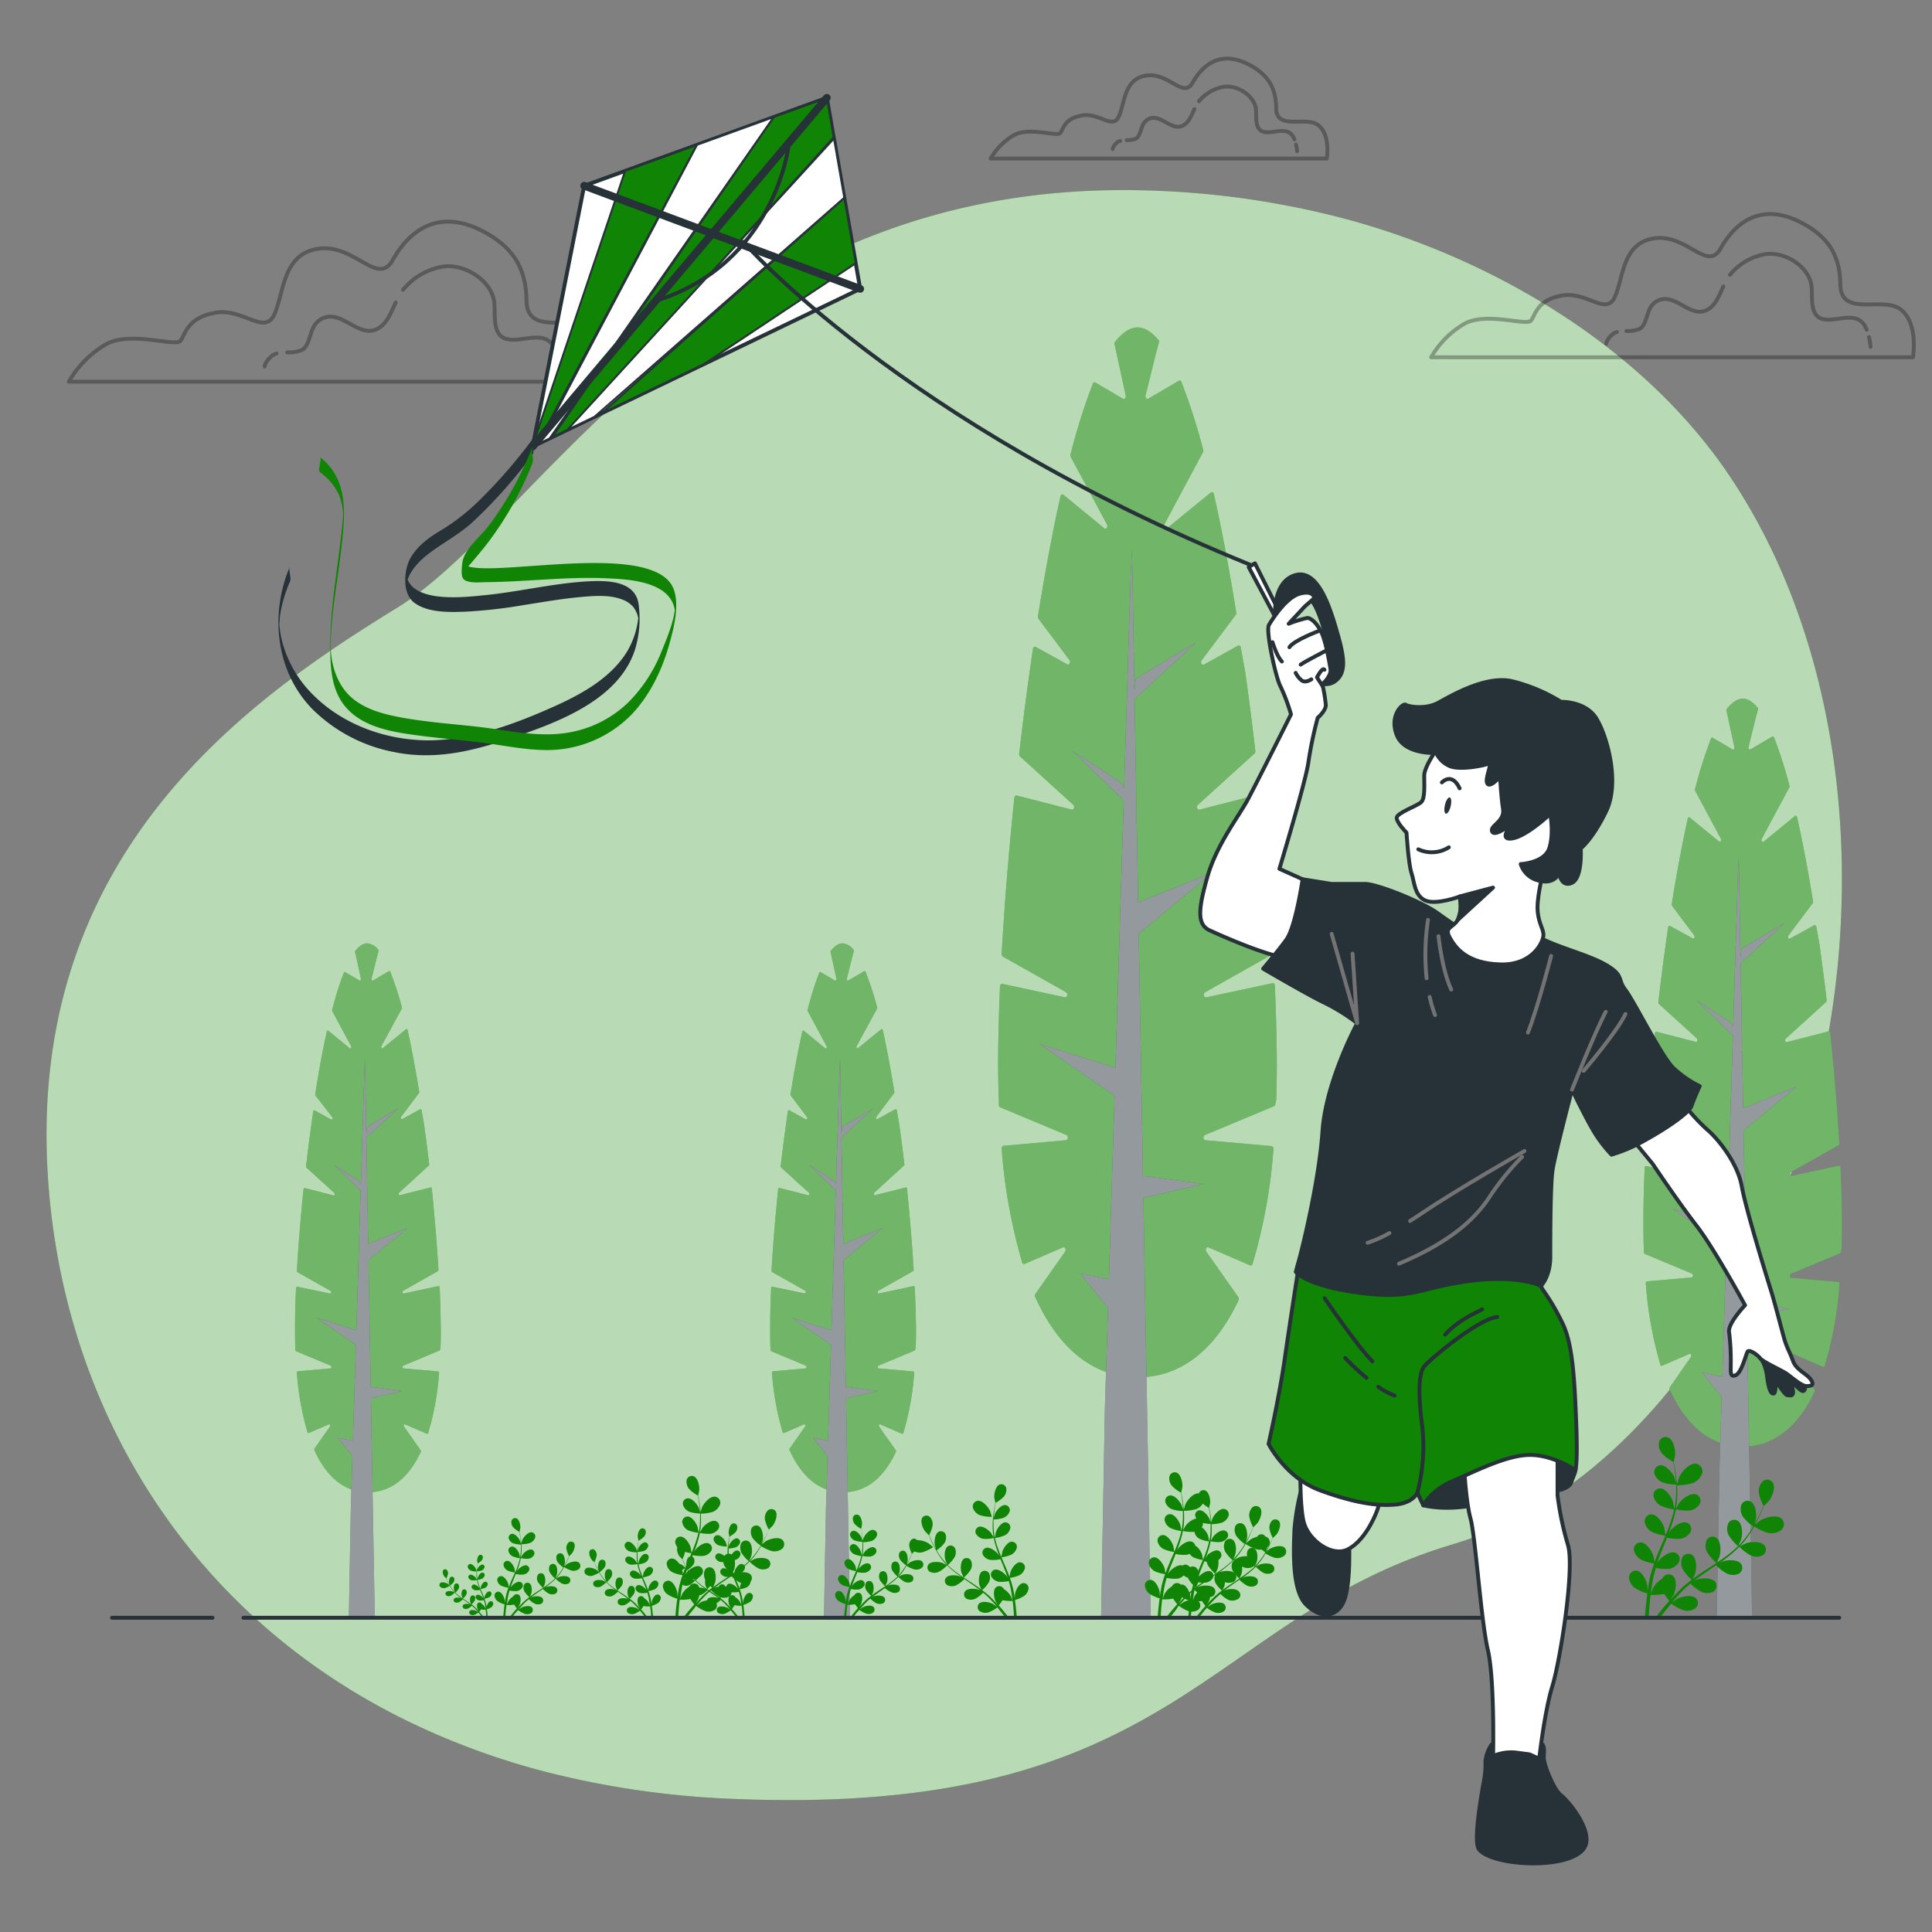 <svg xmlns="http://www.w3.org/2000/svg" viewBox="0 0 500 500"><rect x="0" y="0" width="500" height="500" fill="#808080" stroke="none"/><g id="freepik--background-simple--inject-4"><path d="M463.08,304.93c-14.72,39.44-44.8,82.12-87.14,94.75-64,19.1-71.6,70.66-186.16,65.87a230.92,230.92,0,0,1-49.54-7.26A190.92,190.92,0,0,1,117,450.54C50,423.44,15.11,363.77,12.22,301.35c-3.83-82.1,53.46-121.24,90.69-144.15S185,45.5,297.67,49.31a224.22,224.22,0,0,1,50.92,7.44c37.9,10.26,76.44,33,98.83,66.13q2.52,3.74,4.82,7.64C482.21,181.36,483.15,251.17,463.08,304.93Z" style="fill:#108404"></path><path d="M463.08,304.93c-14.72,39.44-44.8,82.12-87.14,94.75-64,19.1-71.6,70.66-186.16,65.87a230.92,230.92,0,0,1-49.54-7.26A190.92,190.92,0,0,1,117,450.54C50,423.44,15.11,363.77,12.22,301.35c-3.83-82.1,53.46-121.24,90.69-144.15S185,45.5,297.67,49.31a224.22,224.22,0,0,1,50.92,7.44c37.9,10.26,76.44,33,98.83,66.13q2.52,3.74,4.82,7.64C482.21,181.36,483.15,251.17,463.08,304.93Z" style="fill:#fff;opacity:0.7"></path></g><g id="freepik--Trees--inject-4"><path d="M329.93,255.09c0-.41-.3-.71-.6-.64l-17.17,3.67c-.61.13-.85-1-.29-1.32l17.3-9.76a.74.74,0,0,0,.31-.69c-.72-12.47-1.83-26.15-3.28-40.11,0-.39-.32-.66-.61-.58l-15.19,3.89c-.56.14-.86-.83-.39-1.25L324.66,195a.79.79,0,0,0,.22-.68c-.78-6.73-1.64-13.47-2.57-20.11l-1.2-6.64c-.07-.41-.41-.64-.7-.48L311.57,172c-.53.29-1-.6-.57-1.13l8.8-11.73a.83.83,0,0,0,.14-.64c-1.76-10.92-3.7-21.31-5.8-30.66-.1-.43-.48-.62-.77-.39L302,136.75c-.48.39-1-.38-.69-1l10-18.7a.89.89,0,0,0,.07-.64,152,152,0,0,0-5.64-17.56.46.46,0,0,0-.66-.3l-7.91,4.64c-.41.23-.84-.27-.71-.84l2.49-10c0-.18.22-.91.41-1.55l.65-2.57c-1.83-2.26-3.71-3.49-5.63-3.49s-4.06,1.39-6,4l2.95,13.62c.13.57-.3,1.07-.71.84L283.49,99a.46.46,0,0,0-.67.3,159.12,159.12,0,0,0-5.77,18.32.91.91,0,0,0,.06.63l9.37,17.48c.33.61-.21,1.38-.69,1l-10.57-8.67c-.29-.24-.67-.05-.77.39-2.11,9.48-4.06,20-5.83,31.06a.89.89,0,0,0,.14.63l8,10.66c.4.53,0,1.42-.56,1.13l-8.16-4.5c-.3-.17-.65.07-.71.5-1.32,8.9-2.51,18-3.57,27.16a.83.83,0,0,0,.22.68l13.78,12.51c.46.42.16,1.39-.39,1.25l-14.24-3.65c-.3-.07-.58.2-.62.59-1.46,14.07-2.57,27.85-3.28,40.4a.75.75,0,0,0,.31.69l16.35,9.22c.56.32.32,1.45-.29,1.32l-16.2-3.47c-.3-.06-.58.24-.6.65-.31,7.22-.48,13.9-.48,19.83,0,3.77.07,7.38.2,10.85a.66.66,0,0,0,.36.62L276,293.74c.55.23.45,1.3-.12,1.35l-16.15,1.44c-.3,0-.52.38-.49.77a140.16,140.16,0,0,0,5.3,29.41.49.49,0,0,0,.64.39l9.92-4.29c.51-.22.9.61.54,1.13l-7.67,10.9a.87.87,0,0,0-.06.83c6.58,14.51,16,20.78,26.5,20.78,10.27,0,19.54-6,26.11-19.93a.91.91,0,0,0-.06-.85l-8.26-11.73c-.36-.52,0-1.35.54-1.13l10.78,4.66c.26.11.54-.05.64-.39a139.48,139.48,0,0,0,5.41-29.69.68.68,0,0,0-.49-.78l-17.12-1.52c-.57,0-.67-1.12-.12-1.35l17.86-7.46a.63.63,0,0,0,.34-.48l.26-1.27s0-.1,0-.15q.14-4.47.14-9.25C330.42,269.14,330.25,262.39,329.93,255.09Z" style="fill:#108404"></path><path d="M329.93,255.09c0-.41-.3-.71-.6-.64l-17.17,3.67c-.61.13-.85-1-.29-1.32l17.3-9.76a.74.74,0,0,0,.31-.69c-.72-12.47-1.83-26.15-3.28-40.11,0-.39-.32-.66-.61-.58l-15.19,3.89c-.56.14-.86-.83-.39-1.25L324.66,195a.79.79,0,0,0,.22-.68c-.78-6.73-1.64-13.47-2.57-20.11l-1.2-6.64c-.07-.41-.41-.64-.7-.48L311.57,172c-.53.29-1-.6-.57-1.13l8.8-11.73a.83.83,0,0,0,.14-.64c-1.76-10.92-3.7-21.31-5.8-30.66-.1-.43-.48-.62-.77-.39L302,136.75c-.48.39-1-.38-.69-1l10-18.7a.89.89,0,0,0,.07-.64,152,152,0,0,0-5.64-17.56.46.46,0,0,0-.66-.3l-7.91,4.64c-.41.23-.84-.27-.71-.84l2.49-10c0-.18.22-.91.41-1.55l.65-2.57c-1.83-2.26-3.71-3.49-5.63-3.49s-4.06,1.39-6,4l2.95,13.62c.13.57-.3,1.07-.71.84L283.49,99a.46.46,0,0,0-.67.3,159.12,159.12,0,0,0-5.77,18.32.91.91,0,0,0,.06.63l9.37,17.48c.33.61-.21,1.38-.69,1l-10.57-8.67c-.29-.24-.67-.05-.77.39-2.11,9.48-4.06,20-5.83,31.06a.89.89,0,0,0,.14.63l8,10.66c.4.53,0,1.42-.56,1.13l-8.16-4.5c-.3-.17-.65.07-.71.5-1.32,8.9-2.51,18-3.57,27.16a.83.83,0,0,0,.22.68l13.78,12.51c.46.42.16,1.39-.39,1.25l-14.24-3.65c-.3-.07-.58.2-.62.59-1.46,14.07-2.57,27.85-3.28,40.4a.75.75,0,0,0,.31.69l16.35,9.22c.56.32.32,1.45-.29,1.32l-16.2-3.47c-.3-.06-.58.24-.6.65-.31,7.22-.48,13.9-.48,19.83,0,3.77.07,7.38.2,10.85a.66.66,0,0,0,.36.62L276,293.74c.55.23.45,1.3-.12,1.35l-16.15,1.44c-.3,0-.52.38-.49.77a140.16,140.16,0,0,0,5.3,29.41.49.49,0,0,0,.64.39l9.92-4.29c.51-.22.9.61.54,1.13l-7.67,10.9a.87.87,0,0,0-.06.83c6.58,14.51,16,20.78,26.5,20.78,10.27,0,19.54-6,26.11-19.93a.91.91,0,0,0-.06-.85l-8.26-11.73c-.36-.52,0-1.35.54-1.13l10.78,4.66c.26.11.54-.05.64-.39a139.48,139.48,0,0,0,5.41-29.69.68.68,0,0,0-.49-.78l-17.12-1.52c-.57,0-.67-1.12-.12-1.35l17.86-7.46a.63.63,0,0,0,.34-.48l.26-1.27s0-.1,0-.15q.14-4.47.14-9.25C330.42,269.14,330.25,262.39,329.93,255.09Z" style="fill:#fff;opacity:0.4"></path><polygon points="295.8 304.33 294.7 241.65 313.96 225.69 294.55 233.57 294.19 213.08 294.03 213.42 294.15 210.42 293.63 180.96 309.58 166.24 293.94 175.62 293.59 178.74 292.95 142.25 292.6 149.44 290.91 203.98 290.18 202.53 277.67 194.4 290.81 207.18 288.67 276.33 268.9 270.12 288.45 283.56 286.98 331.06 279.54 329.57 286.75 338.57 285.94 364.47 284.96 418.67 297.81 418.67 295.9 310.01 311.46 306.42 295.8 304.33" style="fill:#263238"></polygon><polygon points="295.8 304.33 294.7 241.65 313.96 225.69 294.55 233.57 294.19 213.08 294.03 213.42 294.15 210.42 293.63 180.96 309.58 166.24 293.94 175.62 293.59 178.74 292.95 142.25 292.6 149.44 290.91 203.98 290.18 202.53 277.67 194.4 290.81 207.18 288.67 276.33 268.9 270.12 288.45 283.56 286.98 331.06 279.54 329.57 286.75 338.57 285.94 364.47 284.96 418.67 297.81 418.67 295.9 310.01 311.46 306.42 295.8 304.33" style="fill:#fff;opacity:0.5"></polygon><path d="M476.33,302.14c0-.29-.21-.5-.43-.46l-12.23,2.62c-.43.09-.6-.71-.2-.94l12.32-6.95a.55.55,0,0,0,.22-.49c-.51-8.89-1.3-18.63-2.33-28.57,0-.28-.23-.48-.44-.42l-10.82,2.77c-.4.1-.61-.59-.28-.89l10.44-9.49a.56.56,0,0,0,.16-.48c-.56-4.8-1.18-9.6-1.84-14.33l-.85-4.73c-.05-.29-.29-.45-.5-.34l-6.3,3.47c-.37.21-.69-.42-.4-.8l6.27-8.35a.65.65,0,0,0,.1-.46c-1.26-7.78-2.64-15.18-4.14-21.84-.07-.31-.34-.45-.55-.28l-8.11,6.66c-.35.28-.73-.27-.5-.71l7.14-13.32a.63.63,0,0,0,.05-.45,108.07,108.07,0,0,0-4-12.51c-.09-.23-.29-.32-.47-.21l-5.63,3.3c-.29.17-.6-.19-.5-.6l1.76-7.1c0-.13.16-.65.3-1.1l.46-1.83c-1.31-1.61-2.65-2.49-4-2.49s-2.89,1-4.28,2.82l2.1,9.7c.09.41-.21.77-.5.6l-5.07-3c-.18-.11-.39,0-.48.22a114.61,114.61,0,0,0-4.11,13,.65.65,0,0,0,0,.46l6.67,12.44c.24.44-.15,1-.49.71l-7.53-6.17c-.21-.17-.48,0-.55.27-1.5,6.76-2.89,14.26-4.15,22.13a.59.59,0,0,0,.1.45l5.7,7.59c.28.38,0,1-.41.8l-5.81-3.2c-.21-.12-.46,0-.5.36-.94,6.34-1.79,12.84-2.54,19.34a.58.58,0,0,0,.15.49l9.82,8.91c.33.3.11,1-.28.89l-10.15-2.6c-.2-.05-.4.14-.43.42-1,10-1.84,19.84-2.34,28.78a.52.52,0,0,0,.22.49l11.64,6.57c.41.23.23,1-.2.94l-11.54-2.47c-.21-.05-.41.17-.43.46-.22,5.14-.34,9.9-.34,14.13,0,2.68.05,5.25.14,7.73a.49.49,0,0,0,.26.44l12.17,5.09c.39.16.32.92-.09,1l-11.51,1c-.21,0-.36.27-.34.55a100.31,100.31,0,0,0,3.77,21,.35.35,0,0,0,.46.28l7.06-3.06c.37-.15.65.44.39.81L432.17,359a.61.61,0,0,0-.05.6c4.69,10.33,11.41,14.79,18.88,14.79,7.32,0,13.92-4.29,18.6-14.19a.66.66,0,0,0,0-.61l-5.88-8.35c-.26-.37,0-1,.38-.81l7.68,3.32c.18.08.38,0,.46-.27a99.81,99.81,0,0,0,3.85-21.16.48.48,0,0,0-.35-.55l-12.2-1.08c-.41,0-.47-.8-.08-1l12.72-5.32a.48.48,0,0,0,.25-.35l.18-.9s0-.07,0-.11c.06-2.12.1-4.31.1-6.58C476.68,312.15,476.56,307.34,476.33,302.14Z" style="fill:#108404"></path><path d="M476.33,302.14c0-.29-.21-.5-.43-.46l-12.23,2.62c-.43.09-.6-.71-.2-.94l12.32-6.95a.55.55,0,0,0,.22-.49c-.51-8.89-1.3-18.63-2.33-28.57,0-.28-.23-.48-.44-.42l-10.82,2.77c-.4.1-.61-.59-.28-.89l10.44-9.49a.56.56,0,0,0,.16-.48c-.56-4.8-1.18-9.6-1.84-14.33l-.85-4.73c-.05-.29-.29-.45-.5-.34l-6.3,3.47c-.37.21-.69-.42-.4-.8l6.27-8.35a.65.65,0,0,0,.1-.46c-1.26-7.78-2.64-15.18-4.14-21.84-.07-.31-.34-.45-.55-.28l-8.11,6.66c-.35.28-.73-.27-.5-.71l7.14-13.32a.63.63,0,0,0,.05-.45,108.07,108.07,0,0,0-4-12.51c-.09-.23-.29-.32-.47-.21l-5.63,3.3c-.29.17-.6-.19-.5-.6l1.76-7.1c0-.13.16-.65.3-1.1l.46-1.83c-1.31-1.61-2.65-2.49-4-2.49s-2.89,1-4.28,2.82l2.1,9.7c.09.41-.21.77-.5.6l-5.07-3c-.18-.11-.39,0-.48.22a114.61,114.61,0,0,0-4.11,13,.65.65,0,0,0,0,.46l6.67,12.44c.24.44-.15,1-.49.71l-7.53-6.17c-.21-.17-.48,0-.55.27-1.5,6.76-2.89,14.26-4.15,22.13a.59.59,0,0,0,.1.45l5.7,7.59c.28.38,0,1-.41.8l-5.81-3.2c-.21-.12-.46,0-.5.36-.94,6.34-1.79,12.84-2.54,19.34a.58.58,0,0,0,.15.49l9.82,8.91c.33.3.11,1-.28.89l-10.15-2.6c-.2-.05-.4.14-.43.42-1,10-1.84,19.84-2.34,28.78a.52.52,0,0,0,.22.49l11.64,6.57c.41.23.23,1-.2.94l-11.54-2.47c-.21-.05-.41.17-.43.46-.22,5.14-.34,9.9-.34,14.13,0,2.68.05,5.25.14,7.73a.49.49,0,0,0,.26.44l12.17,5.09c.39.16.32.92-.09,1l-11.51,1c-.21,0-.36.27-.34.55a100.31,100.31,0,0,0,3.77,21,.35.35,0,0,0,.46.28l7.06-3.06c.37-.15.65.44.39.81L432.17,359a.61.61,0,0,0-.05.6c4.69,10.33,11.41,14.79,18.88,14.79,7.32,0,13.92-4.29,18.6-14.19a.66.66,0,0,0,0-.61l-5.88-8.35c-.26-.37,0-1,.38-.81l7.68,3.32c.18.08.38,0,.46-.27a99.81,99.81,0,0,0,3.85-21.16.48.48,0,0,0-.35-.55l-12.2-1.08c-.41,0-.47-.8-.08-1l12.72-5.32a.48.48,0,0,0,.25-.35l.18-.9s0-.07,0-.11c.06-2.12.1-4.31.1-6.58C476.68,312.15,476.56,307.34,476.33,302.14Z" style="fill:#fff;opacity:0.4"></path><polygon points="452.02 337.22 451.23 292.57 464.96 281.2 451.13 286.81 450.88 272.22 450.76 272.46 450.84 270.32 450.47 249.34 461.84 238.85 450.69 245.53 450.44 247.75 449.99 221.76 449.74 226.88 448.54 265.74 448.02 264.7 439.1 258.91 448.47 268.01 446.94 317.27 432.86 312.85 446.78 322.42 445.74 356.26 440.44 355.2 445.57 361.61 445 380.06 444.3 418.67 453.45 418.67 452.09 341.26 463.17 338.7 452.02 337.22" style="fill:#263238"></polygon><polygon points="452.02 337.22 451.23 292.57 464.96 281.2 451.13 286.81 450.88 272.22 450.76 272.46 450.84 270.32 450.47 249.34 461.84 238.85 450.69 245.53 450.44 247.75 449.99 221.76 449.74 226.88 448.54 265.74 448.02 264.7 439.1 258.91 448.47 268.01 446.94 317.27 432.86 312.85 446.78 322.42 445.74 356.26 440.44 355.2 445.57 361.61 445 380.06 444.3 418.67 453.45 418.67 452.09 341.26 463.17 338.7 452.02 337.22" style="fill:#fff;opacity:0.5"></polygon><path d="M236.74,333.18c0-.21-.15-.37-.31-.34l-9,1.92c-.32.07-.45-.52-.15-.69l9-5.1a.38.38,0,0,0,.17-.36c-.37-6.52-1-13.66-1.71-21,0-.2-.17-.34-.33-.3l-7.93,2c-.29.07-.45-.43-.21-.65l7.66-7a.44.44,0,0,0,.12-.36c-.41-3.52-.86-7-1.35-10.51l-.62-3.47c0-.22-.22-.33-.37-.25l-4.62,2.55c-.28.15-.51-.31-.3-.59l4.6-6.13a.42.42,0,0,0,.07-.33c-.92-5.71-1.93-11.14-3-16-.05-.23-.25-.32-.4-.2l-6,4.88c-.25.21-.53-.19-.36-.52L227,261a.53.53,0,0,0,0-.33,81.42,81.42,0,0,0-3-9.18.24.24,0,0,0-.35-.15l-4.13,2.42c-.21.12-.44-.14-.37-.44l1.3-5.21c0-.09.11-.48.21-.81l.34-1.34a4,4,0,0,0-2.94-1.83c-1.07,0-2.12.73-3.14,2.07l1.54,7.12c.07.3-.16.56-.37.44l-3.72-2.18c-.13-.08-.28,0-.35.16a82,82,0,0,0-3,9.57.46.46,0,0,0,0,.33l4.9,9.13c.17.33-.11.73-.37.52l-5.52-4.53c-.15-.12-.35,0-.4.21-1.1,4.95-2.12,10.45-3.05,16.23a.47.47,0,0,0,.08.33l4.18,5.57c.21.28,0,.74-.3.59l-4.26-2.35c-.16-.09-.34,0-.37.26-.69,4.65-1.31,9.42-1.87,14.19a.44.44,0,0,0,.12.36l7.2,6.54c.24.22.08.72-.21.65l-7.44-1.91c-.15,0-.3.1-.32.31-.76,7.35-1.34,14.56-1.72,21.11a.4.4,0,0,0,.17.36l8.54,4.82c.3.17.17.76-.15.69L199.89,333c-.16,0-.31.13-.32.34-.16,3.77-.25,7.26-.25,10.36,0,2,0,3.86.1,5.67a.4.4,0,0,0,.19.33l8.93,3.73c.29.12.24.68-.06.71l-8.45.75c-.15,0-.27.2-.25.4a73.46,73.46,0,0,0,2.77,15.37.25.25,0,0,0,.33.2l5.19-2.24c.26-.11.47.32.28.59l-4,5.7a.47.47,0,0,0,0,.43c3.44,7.58,8.37,10.86,13.85,10.86s10.21-3.15,13.64-10.41a.45.45,0,0,0,0-.45l-4.31-6.13c-.19-.27,0-.7.28-.59l5.63,2.44a.26.26,0,0,0,.34-.21,72.77,72.77,0,0,0,2.82-15.51c0-.21-.09-.4-.25-.41l-8.95-.79c-.3,0-.35-.59-.06-.71l9.33-3.9a.32.32,0,0,0,.18-.25l.14-.67v-.08c.05-1.55.08-3.16.08-4.83C237,340.52,236.91,337,236.74,333.18Z" style="fill:#108404"></path><path d="M236.74,333.18c0-.21-.15-.37-.31-.34l-9,1.92c-.32.07-.45-.52-.15-.69l9-5.1a.38.38,0,0,0,.17-.36c-.37-6.52-1-13.66-1.71-21,0-.2-.17-.34-.33-.3l-7.93,2c-.29.07-.45-.43-.21-.65l7.66-7a.44.44,0,0,0,.12-.36c-.41-3.52-.86-7-1.35-10.51l-.62-3.47c0-.22-.22-.33-.37-.25l-4.62,2.55c-.28.15-.51-.31-.3-.59l4.6-6.13a.42.42,0,0,0,.07-.33c-.92-5.71-1.93-11.14-3-16-.05-.23-.25-.32-.4-.2l-6,4.88c-.25.21-.53-.19-.36-.52L227,261a.53.53,0,0,0,0-.33,81.42,81.42,0,0,0-3-9.18.24.24,0,0,0-.35-.15l-4.13,2.42c-.21.12-.44-.14-.37-.44l1.3-5.21c0-.09.11-.48.21-.81l.34-1.34a4,4,0,0,0-2.94-1.83c-1.07,0-2.12.73-3.14,2.07l1.54,7.12c.07.3-.16.56-.37.44l-3.72-2.18c-.13-.08-.28,0-.35.16a82,82,0,0,0-3,9.57.46.46,0,0,0,0,.33l4.9,9.13c.17.33-.11.73-.37.52l-5.52-4.53c-.15-.12-.35,0-.4.21-1.1,4.95-2.12,10.45-3.05,16.23a.47.47,0,0,0,.08.33l4.18,5.57c.21.28,0,.74-.3.59l-4.26-2.35c-.16-.09-.34,0-.37.26-.69,4.65-1.31,9.42-1.87,14.19a.44.44,0,0,0,.12.36l7.2,6.54c.24.22.08.72-.21.65l-7.44-1.91c-.15,0-.3.1-.32.31-.76,7.35-1.34,14.56-1.72,21.11a.4.4,0,0,0,.17.36l8.54,4.82c.3.17.17.76-.15.69L199.89,333c-.16,0-.31.13-.32.34-.16,3.77-.25,7.26-.25,10.36,0,2,0,3.86.1,5.67a.4.4,0,0,0,.19.33l8.93,3.73c.29.12.24.68-.06.71l-8.45.75c-.15,0-.27.2-.25.4a73.46,73.46,0,0,0,2.77,15.37.25.25,0,0,0,.33.2l5.19-2.24c.26-.11.47.32.28.59l-4,5.7a.47.47,0,0,0,0,.43c3.44,7.58,8.37,10.86,13.85,10.86s10.21-3.15,13.64-10.41a.45.45,0,0,0,0-.45l-4.31-6.13c-.19-.27,0-.7.28-.59l5.63,2.44a.26.26,0,0,0,.34-.21,72.77,72.77,0,0,0,2.82-15.51c0-.21-.09-.4-.25-.41l-8.95-.79c-.3,0-.35-.59-.06-.71l9.33-3.9a.32.32,0,0,0,.18-.25l.14-.67v-.08c.05-1.55.08-3.16.08-4.83C237,340.52,236.91,337,236.74,333.18Z" style="fill:#fff;opacity:0.4"></path><polygon points="218.91 358.91 218.33 326.16 228.4 317.81 218.26 321.94 218.07 311.23 217.98 311.4 218.04 309.83 217.77 294.44 226.11 286.75 217.93 291.65 217.75 293.28 217.42 274.21 217.24 277.97 216.35 306.47 215.97 305.71 209.43 301.46 216.3 308.14 215.18 344.28 204.85 341.03 215.07 348.06 214.3 372.88 210.41 372.1 214.18 376.81 213.76 390.34 213.24 418.67 219.96 418.67 218.96 361.88 227.09 360 218.91 358.91" style="fill:#263238"></polygon><polygon points="218.91 358.91 218.33 326.16 228.4 317.81 218.26 321.94 218.07 311.23 217.98 311.4 218.04 309.83 217.77 294.44 226.11 286.75 217.93 291.65 217.75 293.28 217.42 274.21 217.24 277.97 216.35 306.47 215.97 305.71 209.43 301.46 216.3 308.14 215.18 344.28 204.85 341.03 215.07 348.06 214.3 372.88 210.41 372.1 214.18 376.81 213.76 390.34 213.24 418.67 219.96 418.67 218.96 361.88 227.09 360 218.91 358.91" style="fill:#fff;opacity:0.5"></polygon><path d="M113.78,333.18c0-.21-.16-.37-.32-.34l-9,1.92c-.32.07-.44-.52-.15-.69l9-5.1a.37.37,0,0,0,.16-.36c-.37-6.52-1-13.66-1.71-21,0-.2-.17-.34-.32-.3l-7.94,2c-.29.07-.45-.43-.21-.65l7.66-7a.41.41,0,0,0,.12-.36c-.41-3.52-.86-7-1.35-10.51l-.62-3.47c0-.22-.21-.33-.37-.25l-4.62,2.55c-.27.15-.51-.31-.3-.59l4.6-6.13a.42.42,0,0,0,.08-.33c-.92-5.71-1.94-11.14-3-16-.06-.23-.26-.32-.41-.2l-6,4.88c-.25.21-.54-.19-.37-.52L104,261a.42.42,0,0,0,0-.33,79.43,79.43,0,0,0-3-9.18.24.24,0,0,0-.35-.15l-4.13,2.42c-.21.12-.44-.14-.37-.44l1.3-5.21c0-.09.12-.48.22-.81l.34-1.34a4.06,4.06,0,0,0-3-1.83c-1.07,0-2.12.73-3.14,2.07l1.54,7.12c.07.3-.15.56-.37.44l-3.71-2.18a.24.24,0,0,0-.35.16,83.81,83.81,0,0,0-3,9.57.42.42,0,0,0,0,.33l4.89,9.13c.17.33-.11.73-.36.52l-5.52-4.53c-.16-.12-.36,0-.41.21-1.1,4.95-2.12,10.45-3,16.23a.46.46,0,0,0,.07.33L86,289.14c.21.28,0,.74-.29.59l-4.27-2.35c-.16-.09-.33,0-.37.26-.69,4.65-1.31,9.42-1.86,14.19a.44.44,0,0,0,.11.36l7.2,6.54c.24.22.09.72-.2.65l-7.44-1.91c-.16,0-.3.1-.33.31-.76,7.35-1.34,14.56-1.71,21.11a.39.39,0,0,0,.16.36l8.54,4.82c.3.17.17.76-.14.69L76.92,333c-.16,0-.3.13-.31.34-.17,3.77-.26,7.26-.26,10.36,0,2,0,3.86.11,5.67a.36.36,0,0,0,.19.33l8.92,3.73c.29.12.24.68-.06.71l-8.44.75c-.16,0-.27.2-.25.4a73.52,73.52,0,0,0,2.76,15.37c.06.17.2.26.34.2l5.18-2.24c.27-.11.47.32.28.59l-4,5.7a.44.44,0,0,0,0,.43c3.44,7.58,8.38,10.86,13.85,10.86s10.22-3.15,13.65-10.41a.51.51,0,0,0,0-.45l-4.32-6.13c-.19-.27,0-.7.28-.59l5.64,2.44a.26.26,0,0,0,.33-.21,72.71,72.71,0,0,0,2.83-15.51c0-.21-.1-.4-.25-.41l-8.95-.79c-.3,0-.35-.59-.07-.71l9.34-3.9a.38.38,0,0,0,.18-.25l.13-.67s0-.05,0-.08c.05-1.55.07-3.16.07-4.83C114,340.52,114,337,113.78,333.18Z" style="fill:#108404"></path><path d="M113.78,333.18c0-.21-.16-.37-.32-.34l-9,1.92c-.32.07-.44-.52-.15-.69l9-5.1a.37.37,0,0,0,.16-.36c-.37-6.52-1-13.66-1.71-21,0-.2-.17-.34-.32-.3l-7.94,2c-.29.07-.45-.43-.21-.65l7.66-7a.41.41,0,0,0,.12-.36c-.41-3.52-.86-7-1.35-10.51l-.62-3.47c0-.22-.21-.33-.37-.25l-4.62,2.55c-.27.15-.51-.31-.3-.59l4.6-6.13a.42.42,0,0,0,.08-.33c-.92-5.71-1.94-11.14-3-16-.06-.23-.26-.32-.41-.2l-6,4.88c-.25.21-.54-.19-.37-.52L104,261a.42.42,0,0,0,0-.33,79.43,79.43,0,0,0-3-9.18.24.24,0,0,0-.35-.15l-4.13,2.42c-.21.12-.44-.14-.37-.44l1.3-5.21c0-.09.12-.48.22-.81l.34-1.34a4.06,4.06,0,0,0-3-1.83c-1.07,0-2.12.73-3.14,2.07l1.54,7.12c.07.3-.15.56-.37.44l-3.71-2.18a.24.24,0,0,0-.35.16,83.81,83.81,0,0,0-3,9.57.42.42,0,0,0,0,.33l4.89,9.13c.17.33-.11.73-.36.52l-5.52-4.53c-.16-.12-.36,0-.41.21-1.1,4.95-2.12,10.45-3,16.23a.46.46,0,0,0,.07.33L86,289.14c.21.28,0,.74-.29.59l-4.27-2.35c-.16-.09-.33,0-.37.26-.69,4.65-1.31,9.42-1.86,14.19a.44.44,0,0,0,.11.36l7.2,6.54c.24.22.09.72-.2.65l-7.44-1.91c-.16,0-.3.1-.33.31-.76,7.35-1.34,14.56-1.71,21.11a.39.39,0,0,0,.16.36l8.54,4.82c.3.17.17.76-.14.69L76.92,333c-.16,0-.3.13-.31.34-.17,3.77-.26,7.26-.26,10.36,0,2,0,3.86.11,5.67a.36.36,0,0,0,.19.33l8.92,3.73c.29.12.24.68-.06.71l-8.44.75c-.16,0-.27.2-.25.4a73.52,73.52,0,0,0,2.76,15.37c.06.17.2.26.34.2l5.18-2.24c.27-.11.47.32.28.59l-4,5.7a.44.44,0,0,0,0,.43c3.44,7.58,8.38,10.86,13.85,10.86s10.22-3.15,13.65-10.41a.51.51,0,0,0,0-.45l-4.32-6.13c-.19-.27,0-.7.28-.59l5.64,2.44a.26.26,0,0,0,.33-.21,72.71,72.71,0,0,0,2.83-15.51c0-.21-.1-.4-.25-.41l-8.95-.79c-.3,0-.35-.59-.07-.71l9.34-3.9a.38.38,0,0,0,.18-.25l.13-.67s0-.05,0-.08c.05-1.55.07-3.16.07-4.83C114,340.52,114,337,113.78,333.18Z" style="fill:#fff;opacity:0.4"></path><polygon points="95.94 358.91 95.36 326.16 105.43 317.81 95.29 321.94 95.1 311.23 95.02 311.4 95.08 309.83 94.81 294.44 103.14 286.75 94.97 291.65 94.79 293.28 94.45 274.21 94.27 277.97 93.39 306.47 93 305.71 86.46 301.46 93.33 308.14 92.22 344.28 81.89 341.03 92.1 348.06 91.33 372.88 87.44 372.1 91.21 376.81 90.79 390.34 90.28 418.67 96.99 418.67 95.99 361.88 104.13 360 95.94 358.91" style="fill:#263238"></polygon><polygon points="95.94 358.91 95.36 326.16 105.43 317.81 95.29 321.94 95.1 311.23 95.02 311.4 95.08 309.83 94.81 294.44 103.14 286.75 94.97 291.65 94.79 293.28 94.45 274.21 94.27 277.97 93.39 306.47 93 305.71 86.46 301.46 93.33 308.14 92.22 344.28 81.89 341.03 92.1 348.06 91.33 372.88 87.44 372.1 91.21 376.81 90.79 390.34 90.28 418.67 96.99 418.67 95.99 361.88 104.13 360 95.94 358.91" style="fill:#fff;opacity:0.5"></polygon></g><g id="freepik--Plants--inject-4"><path d="M238.67,401.74a10.64,10.64,0,0,0,2.82-1.35s-1.16-1-1.24-1c-.95-.6-3.13-1.22-4.1-.42a1.49,1.49,0,0,0,0,2.22A3.12,3.12,0,0,0,238.67,401.74Z" style="fill:#108404"></path><path d="M256.7,392.56s-.44-1.46-.47-1.54c-.46-1-1.94-2.75-3.19-2.61a1.48,1.48,0,0,0-1.25,1.82,3.12,3.12,0,0,0,1.81,1.9A10.58,10.58,0,0,0,256.7,392.56Z" style="fill:#108404"></path><path d="M259.05,417.17q.65.79,1.17,1.5h.89c-.45-.57-1-1.22-1.55-1.92-.34-.41-.72-.84-1.1-1.27a13.74,13.74,0,0,0,1-1.35,9.72,9.72,0,0,0,2.61.18c.06.52.12,1,.16,1.5.1,1.09.16,2.05.21,2.86h.71c-.05-.83-.14-1.81-.27-2.92-.06-.53-.13-1.09-.21-1.67a9,9,0,0,0,2.47-1.12,2.73,2.73,0,0,0,1.05-2,1.31,1.31,0,0,0-1.5-1.24c-1.09.2-1.91,2-2.05,3,0,.06,0,.69,0,1.09,0-.23-.06-.46-.1-.7-.08-.48-.16-1-.25-1.47-.06-.25-.11-.5-.17-.75s-.13-.51-.19-.76c-.16-.6-.36-1.19-.57-1.78a8.77,8.77,0,0,0,2.53-.72,2.74,2.74,0,0,0,1.36-1.86,1.32,1.32,0,0,0-1.3-1.45c-1.11,0-2.2,1.7-2.48,2.64,0,.06-.14.77-.2,1.15-.12-.35-.25-.71-.39-1.06-.41-1-.86-2.05-1.3-3.08l-.39-.94a9,9,0,0,0,2.62-.73,2.73,2.73,0,0,0,1.35-1.86,1.31,1.31,0,0,0-1.3-1.45c-1.1,0-2.19,1.69-2.47,2.64,0,.07-.2,1.08-.23,1.34-.29-.69-.57-1.38-.82-2.08a22.13,22.13,0,0,1-.85-2.86,9.25,9.25,0,0,0,2.64-.73,2.73,2.73,0,0,0,1.35-1.86,1.31,1.31,0,0,0-1.3-1.45c-1.1,0-2.19,1.69-2.47,2.64,0,.06-.15.83-.21,1.2h-.06a16.53,16.53,0,0,1-.32-3c0-.56,0-1.09,0-1.6a8.49,8.49,0,0,0,2.64-.44,2.73,2.73,0,0,0,1.55-1.69,1.31,1.31,0,0,0-1.13-1.59c-1.1-.09-2.37,1.45-2.75,2.36,0,.05-.17.57-.28,1,0-.23,0-.47.05-.7.07-.83.18-1.59.29-2.26.06-.38.13-.72.19-1a8.56,8.56,0,0,0,2.13-1.6,2.76,2.76,0,0,0,.6-2.22,1.31,1.31,0,0,0-1.74-.88c-1,.42-1.44,2.37-1.35,3.35,0,.09.27,1.4.29,1.39h0c-.07.31-.14.64-.21,1-.12.67-.26,1.43-.34,2.26a22.85,22.85,0,0,0-.16,2.71,16.81,16.81,0,0,0,.26,3v0c-.15-.28-.6-1.07-.64-1.13-.58-.79-2.17-2-3.22-1.64a1.3,1.3,0,0,0-.73,1.8,2.77,2.77,0,0,0,1.9,1.29,9,9,0,0,0,2.72-.2,22.39,22.39,0,0,0,.81,3c.19.57.4,1.13.62,1.7l-.28-.49c-.58-.79-2.18-2-3.23-1.64a1.31,1.31,0,0,0-.73,1.8,2.76,2.76,0,0,0,1.91,1.29,8.54,8.54,0,0,0,2.64-.19c.08.22.17.43.26.65.41,1,.84,2.07,1.22,3.09.13.36.25.72.37,1.08l-.24-.42c-.59-.8-2.18-2-3.23-1.65a1.32,1.32,0,0,0-.73,1.81,2.76,2.76,0,0,0,1.91,1.29,8.4,8.4,0,0,0,2.57-.18c.11.38.22.75.31,1.11s.13.49.18.75.1.5.14.75c.08.48.16,1,.22,1.44s.08.64.12,1c-.13-.37-.4-1.07-.43-1.12a5,5,0,0,0-1.79-1.84,1.2,1.2,0,0,0-.15-.24,1.31,1.31,0,0,0-1.94-.2c-.8.76-.49,2.73-.06,3.61,0,.06.37.59.59.93l-.48-.53-1-1.09-.55-.53c-.18-.19-.39-.35-.58-.53-.47-.41-1-.79-1.46-1.17a8.6,8.6,0,0,0,1.72-2,2.76,2.76,0,0,0,.1-2.3,1.31,1.31,0,0,0-1.88-.49c-.9.64-.9,2.63-.61,3.57,0,.06.31.71.47,1.07-.3-.23-.6-.45-.92-.67-.9-.63-1.84-1.24-2.77-1.85l-.86-.57a9.07,9.07,0,0,0,1.79-2.06,2.74,2.74,0,0,0,.1-2.29,1.31,1.31,0,0,0-1.88-.5c-.9.64-.9,2.63-.61,3.57l.55,1.25c-.62-.42-1.24-.84-1.83-1.28a24.21,24.21,0,0,1-2.29-1.92,9,9,0,0,0,1.8-2.07,2.76,2.76,0,0,0,.1-2.3,1.31,1.31,0,0,0-1.88-.49c-.91.63-.9,2.63-.61,3.57,0,.06.33.78.49,1.11l0,0a16.19,16.19,0,0,1-1.91-2.32c-.32-.45-.6-.9-.86-1.34a8.79,8.79,0,0,0,2-1.82,2.73,2.73,0,0,0,.35-2.27,1.31,1.31,0,0,0-1.81-.7c-1,.53-1.18,2.51-1,3.48,0,.06.17.58.3,1l-.35-.6c-.4-.74-.72-1.43-1-2.05-.16-.35-.29-.68-.41-1a8.68,8.68,0,0,0,.89-2.5,2.76,2.76,0,0,0-.73-2.19,1.31,1.31,0,0,0-1.93.22c-.62.92.11,2.78.72,3.55.05.07,1,1,1,1l0,0c.11.29.23.61.37.95.27.62.58,1.33,1,2.07a21.66,21.66,0,0,0,1.36,2.35,16.83,16.83,0,0,0,1.88,2.37s0,0,0,0c-.28-.16-1.09-.57-1.15-.59-.93-.34-2.92-.46-3.6.41a1.3,1.3,0,0,0,.39,1.9,2.76,2.76,0,0,0,2.3,0,9.22,9.22,0,0,0,2.15-1.67,22.86,22.86,0,0,0,2.32,2c.47.37,1,.72,1.46,1.07l-.51-.25c-.93-.34-2.91-.46-3.6.41a1.31,1.31,0,0,0,.39,1.91,2.72,2.72,0,0,0,2.3,0,8.53,8.53,0,0,0,2.1-1.61l.57.4c.92.63,1.84,1.26,2.72,1.9.32.23.61.46.91.7l-.44-.22c-.92-.34-2.91-.46-3.59.41a1.32,1.32,0,0,0,.38,1.91,2.76,2.76,0,0,0,2.3,0,8.61,8.61,0,0,0,2-1.56c.3.25.6.49.88.75s.38.33.56.52l.53.55,1,1.08.62.73-1-.69c-.87-.48-2.81-.9-3.62-.14a1.31,1.31,0,0,0,.09,1.94,2.75,2.75,0,0,0,2.27.37,8.89,8.89,0,0,0,2.37-1.31Q258.6,416.6,259.05,417.17Z" style="fill:#108404"></path><path d="M457.6,396.73a14.39,14.39,0,0,1-3.8-1.81s1.57-1.31,1.68-1.38c1.27-.82,4.2-1.65,5.51-.57a2,2,0,0,1,0,3A4.18,4.18,0,0,1,457.6,396.73Z" style="fill:#108404"></path><path d="M433.94,384.39s.58-2,.63-2.08c.61-1.38,2.61-3.69,4.29-3.51a2,2,0,0,1,1.68,2.46,4.18,4.18,0,0,1-2.43,2.54A14.24,14.24,0,0,1,433.94,384.39Z" style="fill:#108404"></path><path d="M431.21,416.6c-.58.72-1.1,1.4-1.58,2h-1.19c.6-.77,1.3-1.64,2.09-2.58.46-.54,1-1.12,1.48-1.71a19.12,19.12,0,0,1-1.32-1.81,12.81,12.81,0,0,1-3.52.24c-.08.7-.15,1.38-.21,2-.13,1.45-.22,2.74-.27,3.83h-1c.08-1.11.19-2.43.37-3.92.08-.71.17-1.47.28-2.25a12,12,0,0,1-3.31-1.5,3.67,3.67,0,0,1-1.43-2.75,1.76,1.76,0,0,1,2-1.66c1.47.26,2.58,2.7,2.76,4,0,.07,0,.93,0,1.47,0-.32.09-.63.14-.95.1-.65.21-1.29.34-2l.21-1c.07-.34.18-.69.27-1,.22-.8.48-1.6.76-2.39a11.53,11.53,0,0,1-3.4-1,3.67,3.67,0,0,1-1.83-2.5,1.77,1.77,0,0,1,1.75-1.95c1.48,0,2.95,2.28,3.33,3.56,0,.08.19,1,.27,1.54.17-.48.34-1,.53-1.43.55-1.38,1.15-2.76,1.74-4.14.18-.42.36-.84.53-1.27a12.36,12.36,0,0,1-3.52-1,3.66,3.66,0,0,1-1.82-2.5,1.75,1.75,0,0,1,1.74-2c1.49,0,3,2.28,3.33,3.55,0,.1.26,1.46.31,1.81.39-.93.77-1.86,1.11-2.8a31.1,31.1,0,0,0,1.13-3.85,12.29,12.29,0,0,1-3.54-1,3.64,3.64,0,0,1-1.82-2.49,1.75,1.75,0,0,1,1.74-1.95c1.49,0,3,2.28,3.33,3.55,0,.08.2,1.12.28,1.61h.08a21.82,21.82,0,0,0,.43-4c0-.74,0-1.45,0-2.15a11.34,11.34,0,0,1-3.55-.59,3.67,3.67,0,0,1-2.08-2.28,1.76,1.76,0,0,1,1.52-2.13c1.48-.12,3.18,1.94,3.69,3.17,0,.07.24.77.38,1.29,0-.31,0-.63-.06-.93-.09-1.12-.25-2.14-.39-3-.09-.51-.17-1-.26-1.41a11.38,11.38,0,0,1-2.86-2.14,3.65,3.65,0,0,1-.8-3,1.76,1.76,0,0,1,2.33-1.19c1.37.57,1.93,3.19,1.82,4.51,0,.12-.36,1.89-.39,1.87h0c.09.41.18.85.27,1.34.17.9.35,1.92.46,3a27.77,27.77,0,0,1,.21,3.64,22,22,0,0,1-.34,4.06s0,0,0,.05c.2-.38.81-1.44.86-1.52.78-1.07,2.93-2.68,4.34-2.21a1.77,1.77,0,0,1,1,2.43,3.73,3.73,0,0,1-2.56,1.73,12.65,12.65,0,0,1-3.66-.27,31.67,31.67,0,0,1-1.08,4c-.26.77-.55,1.53-.84,2.29.18-.33.35-.62.38-.66.78-1.07,2.93-2.67,4.34-2.21a1.77,1.77,0,0,1,1,2.43,3.67,3.67,0,0,1-2.56,1.73,11.68,11.68,0,0,1-3.55-.25L431,399c-.56,1.39-1.13,2.78-1.64,4.16-.18.48-.35,1-.51,1.45l.33-.57c.79-1.07,2.93-2.68,4.34-2.21a1.76,1.76,0,0,1,1,2.43A3.7,3.7,0,0,1,432,406a11.41,11.41,0,0,1-3.45-.23c-.16.5-.31,1-.43,1.49-.08.34-.18.66-.24,1s-.13.68-.19,1c-.1.65-.21,1.31-.29,1.94-.06.44-.11.86-.16,1.28.17-.48.54-1.42.58-1.5a6.77,6.77,0,0,1,2.4-2.47,3,3,0,0,1,.21-.33,1.76,1.76,0,0,1,2.6-.27c1.07,1,.66,3.67.08,4.87,0,.07-.49.79-.79,1.24.22-.24.42-.47.65-.71.43-.49.88-1,1.37-1.46l.73-.72c.24-.25.53-.48.79-.72.62-.54,1.28-1.06,1.95-1.57a11.53,11.53,0,0,1-2.3-2.68,3.68,3.68,0,0,1-.14-3.09,1.75,1.75,0,0,1,2.53-.66c1.22.85,1.21,3.53.81,4.8,0,.07-.4.95-.62,1.43.41-.3.81-.61,1.23-.9,1.22-.85,2.48-1.67,3.74-2.49l1.14-.76a12.48,12.48,0,0,1-2.4-2.77,3.71,3.71,0,0,1-.14-3.09,1.76,1.76,0,0,1,2.53-.66c1.22.85,1.21,3.53.82,4.8,0,.1-.58,1.36-.74,1.67.84-.56,1.67-1.12,2.47-1.72a29.89,29.89,0,0,0,3.07-2.58,12.29,12.29,0,0,1-2.41-2.78,3.68,3.68,0,0,1-.14-3.09,1.75,1.75,0,0,1,2.53-.66c1.22.85,1.21,3.53.81,4.8,0,.08-.44,1-.65,1.5l.07.05a23.6,23.6,0,0,0,2.57-3.12c.43-.6.8-1.21,1.16-1.8a12,12,0,0,1-2.64-2.45,3.7,3.7,0,0,1-.48-3.06,1.75,1.75,0,0,1,2.44-.93c1.31.71,1.59,3.37,1.34,4.68,0,.07-.23.77-.39,1.28l.46-.81c.54-1,1-1.92,1.35-2.75.21-.48.39-.91.55-1.32a11.89,11.89,0,0,1-1.2-3.37,3.71,3.71,0,0,1,1-2.93,1.76,1.76,0,0,1,2.6.3c.83,1.23-.14,3.72-1,4.77-.07.09-1.34,1.37-1.35,1.34l0,0c-.15.4-.31.82-.5,1.28-.36.84-.78,1.79-1.3,2.79a33.31,33.31,0,0,1-1.83,3.15,22.88,22.88,0,0,1-2.53,3.2l0,0c.38-.21,1.47-.76,1.55-.79,1.25-.46,3.92-.62,4.84.55a1.75,1.75,0,0,1-.52,2.56,3.67,3.67,0,0,1-3.09,0,12.16,12.16,0,0,1-2.9-2.24,30.71,30.71,0,0,1-3.12,2.74c-.63.5-1.29,1-2,1.45l.68-.34c1.25-.46,3.92-.62,4.84.55a1.75,1.75,0,0,1-.52,2.56,3.63,3.63,0,0,1-3.09,0,11.72,11.72,0,0,1-2.82-2.16l-.77.53c-1.24.85-2.48,1.7-3.67,2.56-.42.31-.82.62-1.22.94l.59-.29c1.24-.46,3.92-.62,4.84.54a1.77,1.77,0,0,1-.52,2.57,3.69,3.69,0,0,1-3.1,0,11.42,11.42,0,0,1-2.75-2.1c-.4.34-.8.67-1.18,1s-.51.45-.75.71l-.72.73c-.43.48-.89,1-1.31,1.46l-.84,1c.42-.31,1.24-.89,1.31-.93,1.16-.65,3.78-1.21,4.87-.2a1.77,1.77,0,0,1-.13,2.62,3.68,3.68,0,0,1-3.05.5A12.43,12.43,0,0,1,432.5,415C432.05,415.57,431.61,416.1,431.21,416.6Z" style="fill:#108404"></path><path d="M325.36,401a11.83,11.83,0,0,1-3.07-1.46s1.27-1.06,1.35-1.12c1-.66,3.4-1.33,4.45-.46a1.61,1.61,0,0,1,0,2.4A3.38,3.38,0,0,1,325.36,401Z" style="fill:#108404"></path><path d="M306.26,391s.47-1.58.51-1.68c.5-1.11,2.11-3,3.46-2.83a1.61,1.61,0,0,1,1.36,2,3.41,3.41,0,0,1-2,2.06A11.78,11.78,0,0,1,306.26,391Z" style="fill:#108404"></path><path d="M304.06,417c-.47.58-.89,1.13-1.27,1.63h-1c.48-.62,1-1.32,1.68-2.08.37-.44.78-.91,1.2-1.38a14.9,14.9,0,0,1-1.07-1.47,10,10,0,0,1-2.84.2c-.06.57-.12,1.12-.17,1.64-.11,1.17-.17,2.21-.22,3.09h-.78c.06-.9.16-2,.3-3.17.06-.57.14-1.18.23-1.81a10,10,0,0,1-2.68-1.21,3,3,0,0,1-1.15-2.22,1.43,1.43,0,0,1,1.63-1.34c1.18.22,2.08,2.18,2.22,3.24,0,.07,0,.76,0,1.19,0-.26.07-.5.11-.77.08-.52.18-1,.28-1.59,0-.27.11-.54.17-.81s.14-.55.21-.83c.18-.64.39-1.29.62-1.93a9.5,9.5,0,0,1-2.75-.78,3,3,0,0,1-1.47-2,1.43,1.43,0,0,1,1.41-1.57c1.2,0,2.38,1.84,2.69,2.87,0,.06.15.82.21,1.24.14-.38.28-.77.43-1.15.45-1.12.93-2.23,1.41-3.34l.43-1a10.13,10.13,0,0,1-2.85-.8,3,3,0,0,1-1.47-2,1.43,1.43,0,0,1,1.41-1.58c1.2,0,2.39,1.84,2.69,2.87,0,.08.21,1.17.24,1.45.32-.75.63-1.5.9-2.25a24.89,24.89,0,0,0,.92-3.11,9.92,9.92,0,0,1-2.86-.8,3,3,0,0,1-1.47-2,1.41,1.41,0,0,1,1.41-1.57c1.19,0,2.38,1.84,2.68,2.86,0,.07.17.9.23,1.3h.06a17.71,17.71,0,0,0,.35-3.24c0-.6,0-1.18,0-1.73a9.81,9.81,0,0,1-2.86-.48,3,3,0,0,1-1.68-1.84,1.42,1.42,0,0,1,1.23-1.72c1.19-.1,2.57,1.57,3,2.55,0,.06.19.63.31,1.05,0-.25,0-.51,0-.75-.08-.91-.2-1.73-.32-2.46-.07-.41-.14-.78-.21-1.13a9.23,9.23,0,0,1-2.31-1.74,3,3,0,0,1-.65-2.41,1.43,1.43,0,0,1,1.89-1c1.1.47,1.56,2.58,1.47,3.65,0,.09-.3,1.52-.32,1.51l0,0c.07.34.15.7.23,1.09.13.72.27,1.55.37,2.45a26.78,26.78,0,0,1,.17,2.94,18.79,18.79,0,0,1-.28,3.28v0c.16-.31.65-1.16.7-1.22.63-.87,2.36-2.16,3.49-1.79a1.43,1.43,0,0,1,.8,2,3,3,0,0,1-2.07,1.4,10,10,0,0,1-2.95-.22,24.64,24.64,0,0,1-.88,3.23c-.21.62-.44,1.24-.67,1.85.15-.26.28-.5.31-.53.63-.86,2.36-2.16,3.5-1.79a1.42,1.42,0,0,1,.79,2,3,3,0,0,1-2.07,1.4,9.71,9.71,0,0,1-2.87-.2l-.27.7c-.46,1.12-.92,2.24-1.33,3.36-.15.39-.28.78-.41,1.17l.27-.46c.63-.86,2.36-2.16,3.5-1.79a1.42,1.42,0,0,1,.79,2,3,3,0,0,1-2.07,1.4,9.08,9.08,0,0,1-2.78-.19c-.13.41-.25.81-.35,1.21s-.14.53-.19.81-.1.54-.16.81c-.08.52-.16,1.06-.23,1.57,0,.35-.09.69-.13,1,.14-.39.44-1.15.47-1.21a5.47,5.47,0,0,1,1.94-2,1,1,0,0,1,.17-.27,1.42,1.42,0,0,1,2.1-.22c.86.83.53,3,.06,3.93,0,.06-.4.64-.63,1l.51-.58c.36-.39.72-.77,1.11-1.17l.59-.58c.2-.2.43-.39.64-.58.5-.44,1-.86,1.58-1.27a9.13,9.13,0,0,1-1.86-2.16,3,3,0,0,1-.12-2.5,1.42,1.42,0,0,1,2-.53c1,.69,1,2.85.66,3.87,0,.07-.33.77-.5,1.16.33-.24.65-.49,1-.73,1-.68,2-1.34,3-2l.92-.61a10,10,0,0,1-1.93-2.23,3,3,0,0,1-.12-2.5,1.42,1.42,0,0,1,2-.53c1,.69,1,2.85.66,3.87,0,.08-.47,1.1-.59,1.35.67-.45,1.34-.91,2-1.39a25.26,25.26,0,0,0,2.48-2.08,10,10,0,0,1-1.95-2.24A3,3,0,0,1,317,399a1.41,1.41,0,0,1,2-.53c1,.69,1,2.85.66,3.87,0,.07-.36.85-.53,1.21l0,0a17.09,17.09,0,0,0,2.08-2.51c.35-.49.65-1,.93-1.46a9.16,9.16,0,0,1-2.12-2,3,3,0,0,1-.39-2.46,1.42,1.42,0,0,1,2-.76c1.05.58,1.28,2.73,1.08,3.78,0,.06-.19.63-.32,1,.12-.22.26-.44.37-.65.44-.8.79-1.56,1.09-2.23.17-.38.32-.73.45-1.06a9.47,9.47,0,0,1-1-2.72,3,3,0,0,1,.79-2.36,1.42,1.42,0,0,1,2.1.23c.67,1-.12,3-.78,3.85-.06.08-1.08,1.11-1.1,1.09v0c-.12.31-.25.66-.41,1-.29.68-.62,1.45-1,2.26a25.79,25.79,0,0,1-1.48,2.54,18.3,18.3,0,0,1-2,2.58l0,0c.31-.17,1.19-.62,1.26-.64,1-.37,3.16-.5,3.9.44a1.42,1.42,0,0,1-.42,2.07,3,3,0,0,1-2.49,0,9.64,9.64,0,0,1-2.34-1.81,25.78,25.78,0,0,1-2.52,2.22c-.51.4-1,.78-1.58,1.16l.55-.27c1-.37,3.16-.5,3.9.44a1.41,1.41,0,0,1-.42,2.07,2.93,2.93,0,0,1-2.49,0,9.68,9.68,0,0,1-2.28-1.75l-.62.43c-1,.69-2,1.37-3,2.07-.33.24-.66.5-1,.75l.47-.23c1-.37,3.17-.5,3.91.44a1.42,1.42,0,0,1-.42,2.07,3,3,0,0,1-2.5,0,9.11,9.11,0,0,1-2.22-1.69c-.32.27-.65.54-.95.82s-.41.36-.61.57l-.58.59c-.35.39-.72.79-1.06,1.18s-.45.53-.67.79c.33-.25,1-.72,1.05-.76.94-.52,3.05-1,3.93-.15a1.42,1.42,0,0,1-.1,2.11,3,3,0,0,1-2.46.4,9.66,9.66,0,0,1-2.58-1.43Z" style="fill:#108404"></path><path d="M199.78,401.43a11.16,11.16,0,0,1-3-1.43s1.23-1,1.32-1.08c1-.64,3.3-1.29,4.33-.45a1.57,1.57,0,0,1,0,2.34A3.3,3.3,0,0,1,199.78,401.43Z" style="fill:#108404"></path><path d="M181.19,391.73s.46-1.54.5-1.63c.48-1.08,2-2.9,3.36-2.76a1.56,1.56,0,0,1,1.32,1.93,3.27,3.27,0,0,1-1.9,2A11.08,11.08,0,0,1,181.19,391.73Z" style="fill:#108404"></path><path d="M179.05,417c-.46.56-.87,1.09-1.24,1.58h-.94c.47-.6,1-1.29,1.64-2,.36-.43.76-.89,1.16-1.35a14.89,14.89,0,0,1-1-1.42,10.5,10.5,0,0,1-2.76.19c-.07.55-.12,1.08-.17,1.59-.11,1.14-.17,2.16-.22,3h-.75c.06-.87.15-1.91.28-3.08.06-.56.14-1.16.23-1.77a9.21,9.21,0,0,1-2.61-1.18,2.89,2.89,0,0,1-1.12-2.15,1.39,1.39,0,0,1,1.59-1.31c1.15.21,2,2.12,2.16,3.16,0,.06,0,.73,0,1.15,0-.25.07-.49.11-.75.08-.5.17-1,.26-1.55.06-.26.12-.52.17-.79s.14-.53.21-.8c.17-.63.38-1.26.6-1.88a9.2,9.2,0,0,1-2.67-.76,2.86,2.86,0,0,1-1.43-2,1.37,1.37,0,0,1,1.37-1.53c1.16,0,2.32,1.79,2.61,2.79,0,.06.15.8.21,1.21.14-.38.27-.75.42-1.13.43-1.08.9-2.16,1.37-3.25l.42-1a9.57,9.57,0,0,1-2.77-.77,2.9,2.9,0,0,1-1.43-2,1.38,1.38,0,0,1,1.37-1.53c1.17,0,2.32,1.79,2.61,2.79,0,.08.21,1.14.24,1.42.31-.73.61-1.46.87-2.2a23.52,23.52,0,0,0,.9-3A9.75,9.75,0,0,1,178,396a2.89,2.89,0,0,1-1.43-2,1.38,1.38,0,0,1,1.37-1.53c1.17,0,2.32,1.79,2.62,2.79,0,.07.16.88.22,1.27h.06a17.62,17.62,0,0,0,.34-3.16c0-.58,0-1.14,0-1.68a9.24,9.24,0,0,1-2.79-.46,2.89,2.89,0,0,1-1.64-1.8,1.38,1.38,0,0,1,1.19-1.67c1.17-.1,2.51,1.53,2.91,2.49,0,.05.18.61.3,1,0-.24,0-.49-.05-.73-.08-.88-.2-1.68-.31-2.39-.07-.4-.14-.76-.21-1.1a9.11,9.11,0,0,1-2.24-1.69,2.87,2.87,0,0,1-.63-2.34,1.38,1.38,0,0,1,1.83-.94c1.08.45,1.52,2.51,1.43,3.55,0,.09-.28,1.48-.3,1.47l0,0c.07.33.14.68.21,1.06.13.71.27,1.51.37,2.39a25.39,25.39,0,0,1,.16,2.86,17.77,17.77,0,0,1-.27,3.19v0c.16-.3.64-1.13.68-1.19.61-.84,2.3-2.1,3.41-1.74a1.39,1.39,0,0,1,.77,1.91,2.93,2.93,0,0,1-2,1.36,9.59,9.59,0,0,1-2.87-.21,23.26,23.26,0,0,1-.85,3.14c-.2.61-.43,1.2-.66,1.8l.3-.51c.62-.85,2.3-2.11,3.41-1.74a1.37,1.37,0,0,1,.77,1.9,2.87,2.87,0,0,1-2,1.36,9.19,9.19,0,0,1-2.79-.19l-.27.68c-.45,1.1-.89,2.19-1.29,3.27-.15.38-.27.76-.4,1.14l.26-.45c.62-.84,2.3-2.1,3.41-1.73a1.38,1.38,0,0,1,.77,1.9,2.9,2.9,0,0,1-2,1.36,9,9,0,0,1-2.71-.18c-.12.39-.24.79-.34,1.17s-.13.52-.18.79l-.15.79c-.08.51-.16,1-.23,1.53-.05.34-.08.67-.12,1,.13-.38.42-1.12.45-1.18a5.43,5.43,0,0,1,1.89-1.94,1.4,1.4,0,0,1,.16-.26,1.38,1.38,0,0,1,2-.21c.85.81.52,2.89.07,3.82,0,.06-.39.63-.62,1l.5-.56,1.08-1.15.58-.56c.19-.2.41-.37.62-.56.49-.43,1-.84,1.53-1.24a9.15,9.15,0,0,1-1.81-2.11,2.89,2.89,0,0,1-.11-2.42,1.37,1.37,0,0,1,2-.52c.95.67.95,2.77.64,3.77,0,.06-.32.75-.49,1.12l1-.7c.95-.67,1.94-1.31,2.93-2l.9-.6a9.41,9.41,0,0,1-1.88-2.17,2.88,2.88,0,0,1-.12-2.43,1.39,1.39,0,0,1,2-.52c1,.67.95,2.78.64,3.77,0,.08-.45,1.07-.58,1.32.66-.44,1.31-.89,1.94-1.35a25.46,25.46,0,0,0,2.42-2,9.73,9.73,0,0,1-1.9-2.19,2.89,2.89,0,0,1-.11-2.42,1.37,1.37,0,0,1,2-.52c.95.67.95,2.77.64,3.77,0,.06-.35.82-.52,1.17l.06,0a18,18,0,0,0,2-2.44c.33-.48.63-.95.91-1.42a9.15,9.15,0,0,1-2.07-1.93,2.89,2.89,0,0,1-.38-2.4,1.38,1.38,0,0,1,1.92-.73c1,.56,1.25,2.65,1.05,3.67,0,.06-.18.61-.31,1,.12-.22.25-.43.36-.64.42-.78.76-1.51,1.06-2.16.17-.38.31-.72.44-1a9.12,9.12,0,0,1-1-2.64,2.91,2.91,0,0,1,.78-2.31,1.38,1.38,0,0,1,2,.23c.65,1-.12,2.93-.76,3.75-.06.07-1.06,1.08-1.07,1.06v0c-.12.31-.25.64-.4,1-.28.66-.61,1.4-1,2.19a25,25,0,0,1-1.43,2.47,17.51,17.51,0,0,1-2,2.51l0,0,1.23-.62c1-.36,3.07-.49,3.79.43a1.37,1.37,0,0,1-.4,2,2.87,2.87,0,0,1-2.43,0,9.82,9.82,0,0,1-2.28-1.76,23.25,23.25,0,0,1-2.45,2.15c-.5.39-1,.77-1.54,1.14l.54-.27c1-.36,3.08-.48,3.8.43a1.39,1.39,0,0,1-.41,2,2.9,2.9,0,0,1-2.43,0,9.38,9.38,0,0,1-2.22-1.7l-.6.42c-1,.67-1.95,1.33-2.88,2-.33.24-.65.49-1,.74l.46-.23c1-.36,3.08-.49,3.8.43a1.38,1.38,0,0,1-.41,2,2.9,2.9,0,0,1-2.43,0,9.35,9.35,0,0,1-2.16-1.65c-.31.26-.63.52-.93.79s-.4.36-.58.56l-.57.57c-.34.38-.7.77-1,1.15l-.66.77,1-.74c.91-.5,3-.94,3.82-.15a1.38,1.38,0,0,1-.1,2.06,2.87,2.87,0,0,1-2.39.39,9.63,9.63,0,0,1-2.51-1.39C179.71,416.22,179.36,416.64,179.05,417Z" style="fill:#108404"></path><path d="M153.25,407.82a7.05,7.05,0,0,0,1.87-.89s-.77-.65-.82-.69c-.63-.4-2.08-.81-2.72-.28a1,1,0,0,0,0,1.47A2,2,0,0,0,153.25,407.82Z" style="fill:#108404"></path><path d="M164.92,401.73s-.28-1-.31-1c-.3-.68-1.28-1.82-2.11-1.73a1,1,0,0,0-.83,1.22,2.06,2.06,0,0,0,1.2,1.25A7,7,0,0,0,164.92,401.73Z" style="fill:#108404"></path><path d="M166.27,417.63q.43.53.78,1h.59c-.3-.38-.64-.81-1-1.27l-.73-.85a8.35,8.35,0,0,0,.65-.89,6.38,6.38,0,0,0,1.73.12c0,.35.08.68.11,1,.06.72.11,1.35.13,1.89H169c0-.55-.1-1.2-.18-1.94,0-.35-.09-.72-.14-1.1a6.14,6.14,0,0,0,1.63-.74,1.82,1.82,0,0,0,.71-1.36.88.88,0,0,0-1-.82c-.72.13-1.27,1.33-1.36,2,0,0,0,.46,0,.73,0-.16,0-.31-.07-.47-.05-.32-.11-.64-.17-1,0-.16-.07-.33-.11-.49a4.77,4.77,0,0,0-.13-.51c-.11-.39-.23-.79-.37-1.18a5.56,5.56,0,0,0,1.68-.48,1.76,1.76,0,0,0,.89-1.23.87.87,0,0,0-.86-1c-.73,0-1.45,1.12-1.64,1.75,0,0-.09.51-.13.76-.09-.23-.17-.47-.26-.7-.28-.68-.57-1.36-.86-2l-.27-.63a6.08,6.08,0,0,0,1.74-.48,1.84,1.84,0,0,0,.9-1.24.87.87,0,0,0-.86-1c-.73,0-1.46,1.13-1.64,1.75,0,.05-.13.72-.15.89-.2-.46-.38-.92-.55-1.38a15.16,15.16,0,0,1-.56-1.9,6.11,6.11,0,0,0,1.75-.48,1.84,1.84,0,0,0,.9-1.24.88.88,0,0,0-.86-1c-.74,0-1.46,1.13-1.65,1.76,0,0-.1.55-.13.79h-.05a11.5,11.5,0,0,1-.21-2c0-.37,0-.72,0-1.06a5.81,5.81,0,0,0,1.75-.29,1.84,1.84,0,0,0,1-1.12.88.88,0,0,0-.75-1.06c-.73-.06-1.58,1-1.83,1.57l-.18.63c0-.15,0-.31,0-.45,0-.56.12-1.06.19-1.51,0-.25.09-.48.13-.69a5.69,5.69,0,0,0,1.41-1.06,1.8,1.8,0,0,0,.4-1.47.87.87,0,0,0-1.15-.59c-.68.28-1,1.58-.9,2.23,0,0,.18.93.19.92h0c0,.21-.09.43-.14.67-.08.44-.17.94-.22,1.5a16.38,16.38,0,0,0-.11,1.79,11.77,11.77,0,0,0,.17,2v0c-.1-.19-.4-.71-.43-.75-.38-.53-1.44-1.32-2.14-1.09a.87.87,0,0,0-.48,1.2,1.82,1.82,0,0,0,1.26.85,6.25,6.25,0,0,0,1.81-.13,14.78,14.78,0,0,0,.53,2c.13.38.27.76.42,1.13l-.19-.32c-.39-.53-1.45-1.32-2.14-1.09a.87.87,0,0,0-.49,1.19,1.8,1.8,0,0,0,1.27.86,5.54,5.54,0,0,0,1.75-.13l.17.44c.28.68.56,1.37.81,2.05.09.24.17.48.25.71l-.16-.28c-.39-.52-1.45-1.32-2.14-1.09a.87.87,0,0,0-.49,1.2,1.82,1.82,0,0,0,1.27.85,5.41,5.41,0,0,0,1.7-.11c.07.25.15.49.21.74s.09.32.12.49l.09.5c0,.32.11.64.15,1s.05.42.07.63c-.08-.24-.26-.71-.28-.74a3.36,3.36,0,0,0-1.19-1.22.54.54,0,0,0-.1-.16.87.87,0,0,0-1.28-.14c-.53.51-.33,1.81,0,2.4l.39.62-.32-.36-.68-.72-.36-.35c-.12-.12-.26-.23-.39-.35q-.47-.4-1-.78a5.46,5.46,0,0,0,1.13-1.32,1.79,1.79,0,0,0,.07-1.53.86.86,0,0,0-1.25-.32c-.6.42-.59,1.74-.4,2.36,0,0,.2.48.31.71-.2-.15-.4-.3-.61-.44-.6-.42-1.22-.83-1.84-1.23l-.56-.38a6,6,0,0,0,1.18-1.36,1.86,1.86,0,0,0,.07-1.53.86.86,0,0,0-1.25-.32c-.6.42-.6,1.74-.4,2.36,0,0,.28.68.36.83-.41-.28-.82-.56-1.22-.85a14.47,14.47,0,0,1-1.51-1.27,6.46,6.46,0,0,0,1.19-1.37,1.86,1.86,0,0,0,.07-1.53.87.87,0,0,0-1.25-.33c-.6.42-.6,1.75-.4,2.37,0,0,.22.52.32.74l0,0a10.47,10.47,0,0,1-1.27-1.54,10.14,10.14,0,0,1-.57-.89,6.32,6.32,0,0,0,1.3-1.21,1.83,1.83,0,0,0,.23-1.51.87.87,0,0,0-1.2-.46c-.65.35-.79,1.67-.66,2.31,0,0,.11.38.19.64-.07-.14-.15-.27-.23-.4-.26-.49-.48-1-.66-1.36-.11-.24-.19-.45-.28-.65a5.94,5.94,0,0,0,.6-1.67,1.81,1.81,0,0,0-.49-1.44.86.86,0,0,0-1.28.14c-.41.61.07,1.84.48,2.36,0,0,.66.67.67.66h0c.08.19.16.4.26.63.17.41.38.88.63,1.37a15.25,15.25,0,0,0,.91,1.56,11.08,11.08,0,0,0,1.24,1.57l0,0-.77-.39c-.61-.23-1.93-.3-2.38.27a.88.88,0,0,0,.25,1.27,1.86,1.86,0,0,0,1.53,0,6.16,6.16,0,0,0,1.43-1.1,16.89,16.89,0,0,0,1.54,1.35c.31.24.64.48,1,.71l-.34-.16c-.62-.23-1.93-.31-2.39.27A.87.87,0,0,0,157,413a1.8,1.8,0,0,0,1.52,0,6,6,0,0,0,1.4-1.07l.38.26c.61.42,1.22.84,1.8,1.27l.61.46-.29-.15c-.62-.22-1.94-.3-2.39.27a.87.87,0,0,0,.26,1.27,1.76,1.76,0,0,0,1.52,0,5.38,5.38,0,0,0,1.36-1c.2.16.4.33.58.5a3.06,3.06,0,0,1,.37.35l.36.36c.21.24.44.48.64.72s.28.32.42.48l-.65-.46c-.57-.32-1.86-.6-2.4-.09a.86.86,0,0,0,.06,1.28,1.82,1.82,0,0,0,1.51.25,5.66,5.66,0,0,0,1.57-.87C165.86,417.12,166.07,417.38,166.27,417.63Z" style="fill:#108404"></path><path d="M175.44,406.71a7.64,7.64,0,0,0,2-.95s-.82-.69-.88-.73c-.67-.42-2.21-.86-2.89-.29a1,1,0,0,0,0,1.56A2.17,2.17,0,0,0,175.44,406.71Z" style="fill:#108404"></path><path d="M188.17,400.23s-.31-1-.33-1.09c-.33-.72-1.37-1.94-2.25-1.84a1.05,1.05,0,0,0-.89,1.29,2.19,2.19,0,0,0,1.28,1.33A7.46,7.46,0,0,0,188.17,400.23Z" style="fill:#108404"></path><path d="M189.83,417.61c.31.37.58.73.83,1.06h.62c-.31-.41-.68-.86-1.09-1.36-.24-.28-.5-.59-.78-.9a8.88,8.88,0,0,0,.7-1,6.47,6.47,0,0,0,1.84.13c0,.37.08.72.11,1.06.07.77.12,1.45.15,2h.5c0-.59-.1-1.28-.19-2.06,0-.38-.09-.78-.15-1.18a6.61,6.61,0,0,0,1.74-.79,1.94,1.94,0,0,0,.75-1.44.93.93,0,0,0-1.06-.88c-.77.14-1.35,1.42-1.45,2.11,0,0,0,.49,0,.77,0-.16-.05-.32-.08-.5s-.11-.67-.17-1l-.12-.53a5.36,5.36,0,0,0-.14-.54c-.11-.42-.25-.84-.4-1.26a6,6,0,0,0,1.79-.5,1.93,1.93,0,0,0,1-1.31.93.93,0,0,0-.92-1c-.78,0-1.55,1.2-1.75,1.87,0,0-.1.53-.14.81-.09-.25-.18-.5-.28-.75-.29-.73-.6-1.45-.91-2.18-.1-.22-.19-.44-.28-.66a6.54,6.54,0,0,0,1.85-.52,1.94,1.94,0,0,0,1-1.31.92.92,0,0,0-.92-1c-.78,0-1.55,1.19-1.75,1.86,0,0-.14.77-.16.95-.2-.49-.4-1-.58-1.47a15.46,15.46,0,0,1-.6-2,6.76,6.76,0,0,0,1.86-.52,1.91,1.91,0,0,0,1-1.31.93.93,0,0,0-.92-1c-.78,0-1.55,1.2-1.75,1.87,0,0-.1.59-.14.85h-.05a12.1,12.1,0,0,1-.22-2.11c0-.39,0-.76,0-1.13a6,6,0,0,0,1.86-.31,1.92,1.92,0,0,0,1.09-1.19.92.92,0,0,0-.79-1.12c-.78-.07-1.68,1-2,1.66l-.2.68c0-.16,0-.33,0-.49.05-.59.13-1.12.2-1.6,0-.27.09-.51.14-.73a6.19,6.19,0,0,0,1.5-1.13,1.92,1.92,0,0,0,.42-1.57.92.92,0,0,0-1.22-.63c-.72.3-1,1.68-1,2.37,0,.06.19,1,.21,1h0c-.05.22-.1.45-.15.7-.08.48-.18,1-.24,1.6a18.74,18.74,0,0,0-.11,1.91,13.22,13.22,0,0,0,.18,2.13v0l-.45-.8c-.42-.56-1.54-1.41-2.28-1.16a.92.92,0,0,0-.52,1.27,1.9,1.9,0,0,0,1.35.91,6.54,6.54,0,0,0,1.92-.14,14.89,14.89,0,0,0,.57,2.1c.13.41.28.81.44,1.21l-.2-.35c-.41-.56-1.54-1.41-2.28-1.16a.93.93,0,0,0-.52,1.27,1.9,1.9,0,0,0,1.35.91,5.92,5.92,0,0,0,1.86-.13c.07.15.12.31.19.46.29.73.59,1.46.86,2.18.09.26.18.51.26.77-.08-.16-.16-.28-.17-.3-.41-.57-1.54-1.41-2.28-1.16a.92.92,0,0,0-.51,1.27,1.94,1.94,0,0,0,1.34.91,6.19,6.19,0,0,0,1.82-.12c.08.26.16.52.22.78s.09.35.12.53.07.35.11.53l.15,1c0,.23.06.45.08.67-.09-.26-.28-.75-.3-.79a3.61,3.61,0,0,0-1.26-1.3,1,1,0,0,0-.11-.17.92.92,0,0,0-1.37-.14c-.56.54-.34,1.93,0,2.55l.41.66-.33-.38-.73-.77-.38-.37-.41-.38c-.33-.28-.68-.56-1-.82a6.27,6.27,0,0,0,1.21-1.41,1.92,1.92,0,0,0,.07-1.62.91.91,0,0,0-1.33-.35c-.63.44-.63,1.85-.42,2.52,0,0,.21.5.33.75l-.65-.47c-.64-.45-1.3-.88-2-1.31l-.6-.4a6.38,6.38,0,0,0,1.25-1.45,1.92,1.92,0,0,0,.08-1.62.93.93,0,0,0-1.33-.35c-.64.45-.63,1.85-.43,2.52,0,.05.31.71.39.88-.44-.3-.88-.6-1.3-.91a16.42,16.42,0,0,1-1.61-1.35,6.56,6.56,0,0,0,1.27-1.46,1.92,1.92,0,0,0,.07-1.62.91.91,0,0,0-1.33-.35c-.64.44-.63,1.85-.43,2.52,0,0,.24.55.35.78l0,0a12.54,12.54,0,0,1-1.35-1.63c-.22-.32-.42-.64-.61-1A6.38,6.38,0,0,0,179.4,405a1.94,1.94,0,0,0,.25-1.6.92.92,0,0,0-1.28-.49c-.69.37-.84,1.77-.71,2.45,0,0,.13.41.21.68-.08-.14-.17-.29-.24-.43-.28-.51-.51-1-.71-1.44-.11-.25-.2-.48-.29-.69a6.24,6.24,0,0,0,.63-1.77,1.92,1.92,0,0,0-.52-1.54.91.91,0,0,0-1.36.15c-.44.65.08,2,.51,2.51,0,0,.7.72.71.7h0c.08.21.16.43.26.67.19.44.41.94.68,1.46a18.62,18.62,0,0,0,1,1.66,12.44,12.44,0,0,0,1.32,1.68h0l-.82-.41c-.65-.24-2-.33-2.54.29a.92.92,0,0,0,.28,1.34,1.91,1.91,0,0,0,1.62,0,6.53,6.53,0,0,0,1.52-1.18,15.22,15.22,0,0,0,1.64,1.44c.33.26.68.51,1,.76l-.36-.18c-.65-.24-2.06-.32-2.54.29a.93.93,0,0,0,.27,1.35,1.93,1.93,0,0,0,1.63,0,6,6,0,0,0,1.48-1.13l.4.28c.65.44,1.3.89,1.93,1.34l.64.49-.31-.15c-.65-.24-2.06-.33-2.54.29a.92.92,0,0,0,.27,1.34,1.93,1.93,0,0,0,1.63,0,5.86,5.86,0,0,0,1.44-1.1c.21.17.43.35.62.53l.4.37.37.38.69.77.44.52c-.21-.17-.65-.47-.69-.5-.6-.33-2-.63-2.55-.1a.93.93,0,0,0,.07,1.38,2,2,0,0,0,1.6.26,6.36,6.36,0,0,0,1.67-.93C189.39,417.06,189.62,417.34,189.83,417.61Z" style="fill:#108404"></path><path d="M330,403.18a10.39,10.39,0,0,1-2.68-1.28s1.1-.93,1.18-1c.9-.58,3-1.16,3.89-.4a1.4,1.4,0,0,1,0,2.1A2.94,2.94,0,0,1,330,403.18Z" style="fill:#108404"></path><path d="M313.33,394.46s.41-1.38.45-1.47c.43-1,1.84-2.6,3-2.48a1.41,1.41,0,0,1,1.19,1.74,2.94,2.94,0,0,1-1.72,1.8A10,10,0,0,1,313.33,394.46Z" style="fill:#108404"></path><path d="M311.4,417.21c-.4.51-.78,1-1.11,1.42h-.84c.42-.54.92-1.15,1.47-1.82.33-.38.68-.79,1.05-1.2a13.21,13.21,0,0,1-.93-1.29,9.23,9.23,0,0,1-2.49.18c-.05.49-.11,1-.15,1.43-.09,1-.15,1.94-.19,2.7h-.68c.05-.78.13-1.71.26-2.77,0-.5.12-1,.2-1.58a8.53,8.53,0,0,1-2.34-1.06,2.58,2.58,0,0,1-1-1.94,1.25,1.25,0,0,1,1.43-1.18c1,.19,1.82,1.91,1.94,2.84,0,.05,0,.66,0,1,0-.23.07-.44.1-.67.07-.46.15-.91.24-1.4l.15-.71c.05-.23.13-.48.19-.72.16-.57.34-1.13.54-1.69a8.09,8.09,0,0,1-2.4-.68,2.59,2.59,0,0,1-1.29-1.77,1.25,1.25,0,0,1,1.23-1.38c1,0,2.09,1.61,2.35,2.51,0,.06.14.73.19,1.09.12-.33.24-.67.38-1,.39-1,.81-1.95,1.23-2.92.13-.3.25-.6.37-.89a8.51,8.51,0,0,1-2.48-.7,2.59,2.59,0,0,1-1.29-1.76,1.24,1.24,0,0,1,1.23-1.38c1.05,0,2.09,1.61,2.35,2.51,0,.07.19,1,.22,1.27.27-.66.54-1.31.78-2a22.07,22.07,0,0,0,.81-2.72,8.72,8.72,0,0,1-2.51-.7,2.6,2.6,0,0,1-1.29-1.76,1.25,1.25,0,0,1,1.24-1.38c1.05,0,2.08,1.61,2.35,2.51,0,.06.14.79.19,1.14H313a15.8,15.8,0,0,0,.31-2.84c0-.52,0-1,0-1.51a8.11,8.11,0,0,1-2.5-.42,2.55,2.55,0,0,1-1.47-1.61,1.23,1.23,0,0,1,1.07-1.5c1-.09,2.25,1.37,2.61,2.23,0,.05.17.55.27.92,0-.22,0-.45,0-.66-.07-.79-.18-1.51-.28-2.15-.06-.36-.13-.69-.19-1a8.18,8.18,0,0,1-2-1.52,2.58,2.58,0,0,1-.56-2.11,1.24,1.24,0,0,1,1.64-.84c1,.41,1.37,2.26,1.29,3.19,0,.08-.26,1.33-.27,1.32h0c.06.29.13.61.19.95.12.64.25,1.36.33,2.15a20.56,20.56,0,0,1,.15,2.57,16.81,16.81,0,0,1-.24,2.86v0c.14-.27.57-1,.61-1.07.55-.76,2.06-1.9,3.06-1.57a1.24,1.24,0,0,1,.69,1.72,2.62,2.62,0,0,1-1.81,1.22,8.5,8.5,0,0,1-2.58-.19,21.67,21.67,0,0,1-.77,2.83c-.18.54-.38,1.08-.59,1.61l.27-.46c.56-.76,2.07-1.89,3.07-1.56a1.25,1.25,0,0,1,.69,1.71,2.58,2.58,0,0,1-1.81,1.22,8.41,8.41,0,0,1-2.51-.17l-.24.61c-.4,1-.8,2-1.16,2.94-.13.34-.25.68-.36,1,.12-.21.22-.38.23-.41.56-.75,2.07-1.89,3.07-1.56a1.24,1.24,0,0,1,.69,1.71,2.6,2.6,0,0,1-1.81,1.23,7.87,7.87,0,0,1-2.44-.17c-.11.36-.21.71-.3,1.06s-.12.46-.17.71l-.13.71c-.07.45-.15.92-.21,1.37s-.07.61-.11.9c.12-.34.38-1,.41-1.06a4.73,4.73,0,0,1,1.69-1.74,1.14,1.14,0,0,1,.15-.23,1.24,1.24,0,0,1,1.84-.2c.76.73.46,2.6.05,3.44,0,.05-.34.56-.55.88.15-.17.3-.33.45-.51.31-.34.63-.67,1-1l.52-.5c.17-.18.37-.34.56-.51q.66-.57,1.38-1.11a8.08,8.08,0,0,1-1.63-1.89,2.6,2.6,0,0,1-.1-2.18,1.23,1.23,0,0,1,1.79-.47c.86.6.85,2.49.57,3.39,0,.05-.28.67-.44,1,.29-.21.57-.43.87-.64.86-.59,1.75-1.17,2.64-1.75l.81-.54a8.83,8.83,0,0,1-1.7-2,2.6,2.6,0,0,1-.1-2.18,1.25,1.25,0,0,1,1.79-.47c.86.61.85,2.5.58,3.39,0,.07-.41,1-.52,1.18.59-.39,1.18-.79,1.74-1.21a21.53,21.53,0,0,0,2.17-1.82,8.84,8.84,0,0,1-1.7-2,2.53,2.53,0,0,1-.1-2.18,1.24,1.24,0,0,1,1.78-.47c.86.61.85,2.5.58,3.39,0,.06-.32.74-.47,1.06l.05,0a15.83,15.83,0,0,0,1.82-2.2c.3-.43.57-.86.82-1.28a8,8,0,0,1-1.86-1.73,2.57,2.57,0,0,1-.34-2.15,1.24,1.24,0,0,1,1.72-.67c.92.51,1.12,2.39.95,3.31,0,0-.17.55-.28.91l.32-.57c.38-.7.69-1.36,1-1.95.15-.33.27-.64.39-.93a8.07,8.07,0,0,1-.85-2.38,2.56,2.56,0,0,1,.7-2.07,1.24,1.24,0,0,1,1.83.21c.59.87-.1,2.63-.68,3.37-.05.06-1,1-1,.95v0l-.36.9c-.25.59-.55,1.26-.91,2a23.08,23.08,0,0,1-1.3,2.22,16,16,0,0,1-1.78,2.26l0,0c.27-.15,1-.54,1.1-.56.88-.33,2.77-.44,3.42.38a1.24,1.24,0,0,1-.37,1.81,2.59,2.59,0,0,1-2.18,0,8.74,8.74,0,0,1-2-1.59,21.77,21.77,0,0,1-2.2,1.94c-.45.35-.92.69-1.39,1l.49-.24c.87-.32,2.76-.43,3.41.39a1.23,1.23,0,0,1-.37,1.81,2.56,2.56,0,0,1-2.18,0,8.27,8.27,0,0,1-2-1.53c-.18.13-.36.26-.55.38-.87.6-1.74,1.2-2.58,1.81-.3.21-.58.44-.87.66l.42-.21c.88-.32,2.77-.43,3.42.39A1.25,1.25,0,0,1,320,414a2.58,2.58,0,0,1-2.19,0,7.85,7.85,0,0,1-1.94-1.48c-.28.24-.57.47-.83.71s-.36.32-.53.5l-.51.52-.93,1c-.2.24-.39.47-.59.69.29-.21.87-.63.93-.66.82-.45,2.67-.85,3.43-.13a1.23,1.23,0,0,1-.09,1.84,2.59,2.59,0,0,1-2.15.36,8.45,8.45,0,0,1-2.25-1.25C312,416.48,311.69,416.85,311.4,417.21Z" style="fill:#108404"></path><path d="M236.65,406.16a8.32,8.32,0,0,1-2.16-1s.89-.75.95-.79c.73-.46,2.4-.94,3.14-.32a1.13,1.13,0,0,1,0,1.69A2.39,2.39,0,0,1,236.65,406.16Z" style="fill:#108404"></path><path d="M223.17,399.13s.33-1.12.36-1.19c.35-.78,1.48-2.1,2.44-2a1.14,1.14,0,0,1,1,1.4,2.36,2.36,0,0,1-1.38,1.45A8,8,0,0,1,223.17,399.13Z" style="fill:#108404"></path><path d="M221.61,417.48l-.89,1.15H220c.34-.43.74-.93,1.19-1.46.26-.32.54-.65.84-1a10.14,10.14,0,0,1-.75-1,7.84,7.84,0,0,1-2,.14c0,.39-.08.78-.12,1.15-.07.83-.12,1.56-.15,2.18h-.55c0-.63.11-1.38.2-2.23.05-.41.11-.84.17-1.28a6.64,6.64,0,0,1-1.89-.86,2.08,2.08,0,0,1-.81-1.56,1,1,0,0,1,1.15-.95c.83.15,1.47,1.54,1.57,2.29,0,0,0,.53,0,.84,0-.18,0-.36.08-.54.05-.37.12-.74.19-1.13l.12-.57c0-.19.1-.39.15-.59.13-.45.28-.91.44-1.36a6.4,6.4,0,0,1-1.94-.55,2.08,2.08,0,0,1-1-1.43,1,1,0,0,1,1-1.11c.85,0,1.69,1.3,1.9,2,0,0,.11.58.15.88.1-.27.2-.55.31-.82.31-.78.65-1.57,1-2.36l.3-.72a6.66,6.66,0,0,1-2-.56,2.08,2.08,0,0,1-1-1.42,1,1,0,0,1,1-1.11c.85,0,1.68,1.3,1.9,2,0,.06.15.83.17,1,.22-.53.44-1.06.63-1.59a17.1,17.1,0,0,0,.65-2.2,7.27,7.27,0,0,1-2-.56,2.14,2.14,0,0,1-1-1.43,1,1,0,0,1,1-1.11c.84,0,1.68,1.3,1.89,2,0,.05.12.64.16.92h0a12.33,12.33,0,0,0,.25-2.29c0-.42,0-.83,0-1.22a6.48,6.48,0,0,1-2-.34,2.07,2.07,0,0,1-1.19-1.3,1,1,0,0,1,.86-1.21c.85-.07,1.82,1.11,2.11,1.8,0,0,.14.44.22.74,0-.18,0-.36,0-.53-.05-.64-.14-1.22-.22-1.73-.05-.3-.1-.56-.15-.8a6.69,6.69,0,0,1-1.63-1.23,2.12,2.12,0,0,1-.46-1.7,1,1,0,0,1,1.33-.68c.78.33,1.1,1.82,1,2.57,0,.07-.21,1.08-.22,1.07h0c.06.24.11.49.16.77a17.29,17.29,0,0,1,.26,1.73,16.73,16.73,0,0,1,.12,2.07,12.51,12.51,0,0,1-.19,2.32v0c.12-.22.46-.82.49-.86.45-.61,1.67-1.53,2.47-1.26a1,1,0,0,1,.56,1.38,2.09,2.09,0,0,1-1.46,1,7.11,7.11,0,0,1-2.08-.16,18.13,18.13,0,0,1-.62,2.29c-.15.43-.31.87-.48,1.3l.22-.37c.45-.61,1.67-1.53,2.47-1.26a1,1,0,0,1,.56,1.38,2.07,2.07,0,0,1-1.46,1,6.6,6.6,0,0,1-2-.14l-.2.5c-.32.79-.64,1.58-.93,2.37-.11.27-.2.55-.29.83a3.05,3.05,0,0,1,.19-.33c.44-.61,1.67-1.52,2.47-1.26a1,1,0,0,1,.56,1.38,2.11,2.11,0,0,1-1.46,1,6.46,6.46,0,0,1-2-.13c-.09.28-.17.57-.24.85s-.1.38-.14.57-.07.39-.11.58c-.06.36-.12.74-.16,1.1s-.07.49-.09.73c.1-.27.3-.81.32-.85a4,4,0,0,1,1.37-1.41l.12-.19a1,1,0,0,1,1.49-.15c.61.58.37,2.09,0,2.77l-.45.71.37-.41c.25-.28.5-.54.78-.83l.42-.41c.14-.14.3-.27.45-.41.35-.31.73-.6,1.11-.89a6.66,6.66,0,0,1-1.31-1.53,2.09,2.09,0,0,1-.08-1.76,1,1,0,0,1,1.44-.38c.69.48.69,2,.46,2.73,0,.05-.23.55-.35.82l.7-.51c.7-.48,1.41-.95,2.13-1.42l.65-.43a7.14,7.14,0,0,1-1.37-1.58,2.13,2.13,0,0,1-.08-1.76,1,1,0,0,1,1.45-.38c.69.49.68,2,.46,2.74,0,0-.33.77-.42.95.48-.32,1-.64,1.41-1a19.42,19.42,0,0,0,1.75-1.47,7.09,7.09,0,0,1-1.38-1.59,2.12,2.12,0,0,1-.08-1.76,1,1,0,0,1,1.44-.37c.7.48.69,2,.47,2.73,0,.05-.25.6-.37.85l0,0a13.17,13.17,0,0,0,1.46-1.77c.25-.35.46-.69.66-1a6.71,6.71,0,0,1-1.5-1.4,2.07,2.07,0,0,1-.27-1.74,1,1,0,0,1,1.39-.53c.74.41.9,1.92.76,2.67,0,0-.13.44-.23.73.09-.15.19-.31.27-.46.3-.56.55-1.1.77-1.57.12-.27.22-.52.31-.75a6.66,6.66,0,0,1-.68-1.92,2.07,2.07,0,0,1,.56-1.67,1,1,0,0,1,1.48.16c.47.71-.08,2.13-.55,2.72,0,.05-.77.78-.78.77v0c-.09.23-.18.47-.29.73-.21.48-.44,1-.74,1.59a20.5,20.5,0,0,1-1,1.8,14,14,0,0,1-1.44,1.82l0,0c.21-.12.83-.44.88-.45.71-.27,2.24-.36,2.76.31a1,1,0,0,1-.3,1.46,2.12,2.12,0,0,1-1.76,0,7.06,7.06,0,0,1-1.65-1.28,16.84,16.84,0,0,1-1.78,1.56c-.36.28-.74.56-1.12.83l.39-.2c.71-.26,2.24-.35,2.76.32a1,1,0,0,1-.3,1.46,2.12,2.12,0,0,1-1.76,0A6.76,6.76,0,0,1,229,411l-.44.31c-.7.48-1.41,1-2.08,1.46-.24.17-.47.35-.7.53l.34-.17c.7-.26,2.23-.35,2.75.31a1,1,0,0,1-.29,1.47,2.11,2.11,0,0,1-1.77,0,6.21,6.21,0,0,1-1.56-1.19l-.68.57c-.14.14-.29.26-.42.41l-.41.41c-.25.28-.51.56-.75.84s-.32.37-.48.55c.24-.17.7-.51.75-.53.66-.37,2.15-.69,2.77-.11a1,1,0,0,1-.07,1.49,2.09,2.09,0,0,1-1.74.28,6.77,6.77,0,0,1-1.82-1Z" style="fill:#108404"></path><path d="M148,406.49a7.86,7.86,0,0,1-2.1-1s.87-.73.93-.77c.7-.45,2.33-.91,3-.31a1.11,1.11,0,0,1,0,1.65A2.35,2.35,0,0,1,148,406.49Z" style="fill:#108404"></path><path d="M134.85,399.65s.32-1.09.35-1.16c.34-.76,1.44-2,2.38-1.94a1.11,1.11,0,0,1,.93,1.36,2.32,2.32,0,0,1-1.35,1.41A7.76,7.76,0,0,1,134.85,399.65Z" style="fill:#108404"></path><path d="M133.33,417.51c-.32.4-.61.78-.87,1.12h-.66c.33-.42.72-.9,1.16-1.43.25-.3.53-.62.82-.95a8.14,8.14,0,0,1-.73-1,7.28,7.28,0,0,1-2,.13c0,.39-.09.77-.12,1.13-.08.8-.12,1.52-.15,2.12h-.54c0-.61.11-1.35.2-2.17,0-.4.1-.82.16-1.25a6.63,6.63,0,0,1-1.84-.83,2.06,2.06,0,0,1-.79-1.52,1,1,0,0,1,1.12-.93c.81.15,1.43,1.5,1.53,2.23,0,0,0,.52,0,.82,0-.18.05-.35.07-.53.06-.36.12-.71.19-1.1l.12-.55c0-.19.1-.38.15-.57.12-.45.27-.89.42-1.33a6.55,6.55,0,0,1-1.89-.54,2,2,0,0,1-1-1.38,1,1,0,0,1,1-1.08c.83,0,1.64,1.26,1.85,2,0,0,.1.57.15.85.09-.26.19-.53.29-.79.31-.77.64-1.53,1-2.3.1-.23.2-.46.29-.7a6.68,6.68,0,0,1-1.95-.54,2,2,0,0,1-1-1.39,1,1,0,0,1,1-1.08c.82,0,1.64,1.26,1.84,2,0,.05.15.81.17,1,.22-.52.43-1,.62-1.55a17.31,17.31,0,0,0,.63-2.14,6.68,6.68,0,0,1-2-.54,2,2,0,0,1-1-1.39,1,1,0,0,1,1-1.08c.82,0,1.64,1.26,1.85,2,0,0,.11.62.15.89h0a12.44,12.44,0,0,0,.24-2.22c0-.41,0-.81,0-1.19a6.44,6.44,0,0,1-2-.33,2,2,0,0,1-1.16-1.27,1,1,0,0,1,.85-1.18c.82-.07,1.76,1.08,2.05,1.76,0,0,.13.43.21.72,0-.18,0-.35,0-.52,0-.62-.13-1.19-.21-1.69q-.08-.42-.15-.78a6.29,6.29,0,0,1-1.59-1.19,2,2,0,0,1-.44-1.66,1,1,0,0,1,1.29-.65c.76.31,1.08,1.77,1,2.5,0,.06-.2,1-.21,1h0c.05.23.11.47.16.74.09.5.19,1.07.25,1.69a15.91,15.91,0,0,1,.12,2,12.58,12.58,0,0,1-.19,2.25v0c.12-.22.45-.8.48-.84.44-.6,1.62-1.49,2.41-1.23a1,1,0,0,1,.54,1.34,2,2,0,0,1-1.42,1,6.55,6.55,0,0,1-2-.15,16.75,16.75,0,0,1-.6,2.23c-.14.42-.3.84-.47,1.27.11-.19.2-.35.22-.37.43-.59,1.62-1.48,2.4-1.23a1,1,0,0,1,.55,1.35,2,2,0,0,1-1.42,1,6.24,6.24,0,0,1-2-.14c-.07.16-.13.32-.2.49-.31.77-.62,1.54-.91,2.3-.1.27-.19.54-.28.81a3.69,3.69,0,0,1,.19-.32c.43-.59,1.62-1.48,2.4-1.22a1,1,0,0,1,.55,1.34,2,2,0,0,1-1.42,1,6.15,6.15,0,0,1-1.92-.13c-.08.28-.17.56-.24.83s-.1.37-.13.56-.07.37-.11.56c-.05.36-.11.72-.16,1.07s-.06.48-.08.71c.09-.26.29-.79.32-.83a3.75,3.75,0,0,1,1.33-1.37,1.74,1.74,0,0,1,.11-.18,1,1,0,0,1,1.45-.15c.59.57.36,2,0,2.7l-.43.69.35-.4c.24-.27.49-.53.76-.81l.41-.4c.13-.13.29-.26.44-.39.34-.3.71-.59,1.08-.88a6.46,6.46,0,0,1-1.28-1.48,2.07,2.07,0,0,1-.08-1.72,1,1,0,0,1,1.41-.37c.67.48.67,2,.45,2.67,0,0-.23.53-.35.79l.69-.5c.67-.47,1.37-.92,2.07-1.38l.63-.42a7.15,7.15,0,0,1-1.33-1.53,2,2,0,0,1-.07-1.72,1,1,0,0,1,1.4-.37c.67.48.67,2,.45,2.67,0,.05-.32.75-.41.92.47-.31.93-.62,1.37-.95a18.49,18.49,0,0,0,1.71-1.43,6.84,6.84,0,0,1-1.34-1.54,2.07,2.07,0,0,1-.08-1.72,1,1,0,0,1,1.4-.37c.68.48.67,2,.46,2.67,0,0-.25.58-.37.83l0,0a12.54,12.54,0,0,0,1.43-1.72c.24-.34.44-.67.64-1a6.81,6.81,0,0,1-1.46-1.36,2,2,0,0,1-.27-1.7,1,1,0,0,1,1.36-.52c.72.4.88,1.88.74,2.6,0,0-.13.43-.22.71.08-.15.18-.3.25-.45.3-.54.54-1.06.75-1.52.12-.27.22-.51.31-.73a6.42,6.42,0,0,1-.66-1.87,2,2,0,0,1,.54-1.63,1,1,0,0,1,1.44.16c.46.69-.08,2.07-.54,2.65,0,.05-.74.76-.75.75v0c-.08.22-.17.45-.28.71-.2.47-.43,1-.72,1.55a16.11,16.11,0,0,1-1,1.74,13.31,13.31,0,0,1-1.4,1.78l0,0c.21-.12.81-.42.86-.44.69-.26,2.17-.35,2.68.3a1,1,0,0,1-.29,1.42,2,2,0,0,1-1.71,0,7.19,7.19,0,0,1-1.61-1.24,17.09,17.09,0,0,1-1.73,1.52c-.35.27-.72.54-1.08.8l.37-.19c.69-.25,2.18-.34,2.69.31a1,1,0,0,1-.29,1.42,2.06,2.06,0,0,1-1.72,0,6.3,6.3,0,0,1-1.56-1.21l-.43.3c-.69.47-1.37.94-2,1.42l-.68.52.33-.16c.69-.26,2.17-.34,2.68.3a1,1,0,0,1-.29,1.43,2,2,0,0,1-1.71,0,6.14,6.14,0,0,1-1.53-1.16c-.22.18-.45.37-.66.56s-.28.25-.41.39l-.4.41c-.24.27-.5.54-.73.81l-.46.54.72-.52c.65-.35,2.1-.67,2.7-.1a1,1,0,0,1-.07,1.45,2,2,0,0,1-1.69.27,6.53,6.53,0,0,1-1.77-1Z" style="fill:#108404"></path><path d="M115.12,411a5.21,5.21,0,0,0,1.32-.63s-.55-.46-.58-.49c-.45-.28-1.47-.57-1.92-.19a.69.69,0,0,0,0,1A1.47,1.47,0,0,0,115.12,411Z" style="fill:#108404"></path><path d="M123.36,406.71s-.2-.69-.22-.73c-.21-.48-.91-1.28-1.49-1.22a.7.7,0,0,0-.59.86,1.45,1.45,0,0,0,.85.88A5,5,0,0,0,123.36,406.71Z" style="fill:#108404"></path><path d="M124.31,417.93l.55.7h.42l-.73-.89-.52-.6a5.18,5.18,0,0,0,.46-.63,4.41,4.41,0,0,0,1.23.08c0,.25,0,.48.07.71,0,.51.08,1,.1,1.33h.33c0-.38-.06-.84-.12-1.36,0-.25-.07-.51-.1-.79a4,4,0,0,0,1.15-.52,1.27,1.27,0,0,0,.5-1,.61.61,0,0,0-.71-.57c-.5.09-.89.94-1,1.39,0,0,0,.33,0,.52,0-.11,0-.22,0-.33s-.08-.45-.12-.69,0-.23-.08-.35-.06-.24-.09-.36c-.08-.28-.17-.56-.26-.83a4,4,0,0,0,1.18-.34,1.31,1.31,0,0,0,.64-.87.62.62,0,0,0-.61-.68c-.52,0-1,.79-1.16,1.24,0,0-.07.35-.1.54-.06-.17-.11-.34-.18-.5-.19-.48-.4-1-.61-1.45l-.18-.44a4.15,4.15,0,0,0,1.22-.34,1.31,1.31,0,0,0,.64-.87.61.61,0,0,0-.61-.68c-.52,0-1,.79-1.16,1.24,0,0-.09.51-.11.63-.13-.33-.26-.65-.38-1a11.35,11.35,0,0,1-.4-1.34,4.4,4.4,0,0,0,1.24-.34,1.3,1.3,0,0,0,.63-.87.61.61,0,0,0-.61-.68c-.51,0-1,.79-1.16,1.24,0,0-.07.38-.09.56h0a7.76,7.76,0,0,1-.15-1.4c0-.26,0-.51,0-.75a4.31,4.31,0,0,0,1.24-.2,1.3,1.3,0,0,0,.72-.8.61.61,0,0,0-.53-.74c-.51,0-1.11.68-1.29,1.1l-.13.45c0-.11,0-.22,0-.32,0-.39.09-.75.14-1.06s.06-.34.09-.49a4,4,0,0,0,1-.75,1.31,1.31,0,0,0,.28-1,.63.63,0,0,0-.82-.42c-.47.2-.67,1.12-.63,1.58,0,0,.13.65.13.65h0c0,.15-.06.3-.09.47s-.12.67-.16,1.06a10.06,10.06,0,0,0-.08,1.27,8.66,8.66,0,0,0,.12,1.41v0l-.3-.53c-.28-.37-1-.93-1.51-.77a.62.62,0,0,0-.35.85,1.3,1.3,0,0,0,.9.6,4.32,4.32,0,0,0,1.27-.09,10.26,10.26,0,0,0,.38,1.39c.09.27.19.53.29.8l-.13-.23c-.28-.37-1-.93-1.51-.77a.61.61,0,0,0-.35.84,1.28,1.28,0,0,0,.9.61,3.85,3.85,0,0,0,1.23-.09l.12.3c.2.49.4,1,.58,1.45.06.17.12.34.17.51l-.11-.2c-.28-.37-1-.93-1.51-.77a.62.62,0,0,0-.35.85,1.3,1.3,0,0,0,.9.6,4.15,4.15,0,0,0,1.2-.08c0,.17.11.35.15.52s.06.23.08.35l.07.35c0,.22.07.46.1.68l.06.44c-.07-.17-.19-.49-.21-.52a2.33,2.33,0,0,0-.83-.86l-.07-.12a.62.62,0,0,0-.91-.09c-.38.36-.23,1.28,0,1.7l.27.43c-.07-.08-.14-.17-.22-.25s-.31-.33-.48-.51L123,416l-.28-.25c-.21-.19-.44-.37-.68-.55a3.81,3.81,0,0,0,.8-.93,1.28,1.28,0,0,0,.05-1.08A.61.61,0,0,0,122,413c-.42.3-.42,1.23-.28,1.67,0,0,.14.34.22.5l-.43-.31c-.43-.3-.87-.58-1.31-.87l-.39-.26a4.48,4.48,0,0,0,.83-1,1.25,1.25,0,0,0,.05-1.07.6.6,0,0,0-.88-.23c-.43.29-.42,1.23-.29,1.67l.26.58c-.29-.19-.58-.39-.86-.6a10.39,10.39,0,0,1-1.07-.9,4,4,0,0,0,.84-1,1.25,1.25,0,0,0,0-1.07.6.6,0,0,0-.88-.23c-.43.29-.42,1.23-.29,1.67l.23.52,0,0a8.12,8.12,0,0,1-.9-1.09,7.33,7.33,0,0,1-.4-.63,4.07,4.07,0,0,0,.92-.85,1.29,1.29,0,0,0,.17-1.06.62.62,0,0,0-.86-.33c-.45.25-.55,1.18-.46,1.63,0,0,.08.27.14.45l-.17-.28c-.18-.35-.33-.67-.47-1l-.19-.46a4.21,4.21,0,0,0,.42-1.18,1.3,1.3,0,0,0-.34-1,.62.62,0,0,0-.91.1c-.29.43,0,1.3.34,1.67l.47.47h0l.17.44c.13.29.27.62.45,1a10.7,10.7,0,0,0,.64,1.1,7.52,7.52,0,0,0,.88,1.11l0,0-.55-.28c-.43-.16-1.36-.22-1.68.19a.61.61,0,0,0,.18.89,1.24,1.24,0,0,0,1.08,0,4.2,4.2,0,0,0,1-.78,10,10,0,0,0,1.08,1c.23.17.45.34.69.5l-.24-.11c-.44-.16-1.37-.22-1.69.19a.61.61,0,0,0,.18.89,1.27,1.27,0,0,0,1.08,0,4.18,4.18,0,0,0,1-.75l.26.18c.43.3.87.59,1.28.9.15.1.29.21.43.32l-.21-.1c-.43-.16-1.36-.22-1.69.19a.61.61,0,0,0,.19.89,1.22,1.22,0,0,0,1.07,0,3.56,3.56,0,0,0,1-.73l.41.36.27.24.25.26c.15.17.31.34.45.51l.3.34-.46-.33c-.41-.22-1.32-.42-1.7-.07a.61.61,0,0,0,0,.91,1.24,1.24,0,0,0,1.06.18,4.27,4.27,0,0,0,1.11-.62Z" style="fill:#108404"></path></g><g id="freepik--Floor--inject-4"><line x1="63" y1="418.67" x2="476" y2="418.67" style="fill:none;stroke:#263238;stroke-linecap:round;stroke-linejoin:round"></line><line x1="29" y1="418.67" x2="55" y2="418.67" style="fill:none;stroke:#263238;stroke-linecap:round;stroke-linejoin:round"></line></g><g id="freepik--Clouds--inject-4"><g style="opacity:0.3"><path d="M476.34,74.56c0-.29,0-.59-.06-.91-.08-7-2.66-11.75-8.95-15.4-11.78-6.85-18.63,0-22.05,6.08s-8.74-3.8-17.1-2.66-8,10.26-10.27,15.2-7.22-1.52-13.68-.38-6.85,5-8,6.47-11.4-2.28-17.11.76a23.73,23.73,0,0,0-8.74,8.74H495.08s1.52-9.12-3.41-12.54C487.23,76.85,477.19,81.76,476.34,74.56Z" style="fill:none;stroke:#000;stroke-linecap:round;stroke-linejoin:round"></path><path d="M418.46,85.93a2.92,2.92,0,0,0-1.15.59c-1.61,1.41-1.61,2.41-1.61,2.41" style="fill:none;stroke:#000;stroke-linecap:round;stroke-linejoin:round"></path><path d="M446,74.13c-1.11,2.42-2.08,5.09-4.37,6.16-3.27,1.52-6.33-1.93-9.34-2.7a4.35,4.35,0,0,0-4.78,1.46c-1.36,1.55-1.38,5.07-3.17,6.06a8.27,8.27,0,0,1-3.43.55" style="fill:none;stroke:#000;stroke-linecap:round;stroke-linejoin:round"></path><path d="M483.12,85.36c-.09-.23-.19-.44-.29-.65-2.4-4.79-8.07-.94-11.55-2.28-3.1-1.2-2.08-6.09-2.5-8.65-.8-5-7-8.72-11.88-8a15.13,15.13,0,0,0-9.19,5.34" style="fill:none;stroke:#000;stroke-linecap:round;stroke-linejoin:round"></path><path d="M484.1,89.75a22,22,0,0,0-.41-2.53" style="fill:none;stroke:#000;stroke-linecap:round;stroke-linejoin:round"></path></g><g style="opacity:0.3"><path d="M330.27,28.54c0-.2,0-.41,0-.63-.06-4.85-1.85-8.2-6.24-10.75-8.23-4.78-13,0-15.39,4.24s-6.1-2.65-11.94-1.85-5.57,7.16-7.16,10.61-5-1.06-9.55-.27-4.78,3.45-5.57,4.51-8-1.59-11.94.53a16.6,16.6,0,0,0-6.1,6.11h87s1.06-6.37-2.39-8.76C337.88,30.14,330.87,33.56,330.27,28.54Z" style="fill:none;stroke:#000;stroke-linecap:round;stroke-linejoin:round"></path><path d="M289.88,36.48a2,2,0,0,0-.8.41c-1.12,1-1.12,1.68-1.12,1.68" style="fill:none;stroke:#000;stroke-linecap:round;stroke-linejoin:round"></path><path d="M309.1,28.24c-.77,1.69-1.45,3.55-3.05,4.3-2.28,1.07-4.41-1.34-6.52-1.89a3,3,0,0,0-3.33,1c-.95,1.08-1,3.53-2.21,4.23a5.82,5.82,0,0,1-2.4.38" style="fill:none;stroke:#000;stroke-linecap:round;stroke-linejoin:round"></path><path d="M335,36.08a4.68,4.68,0,0,0-.2-.45c-1.67-3.35-5.63-.66-8.06-1.6-2.16-.83-1.45-4.24-1.74-6-.56-3.45-4.9-6.09-8.29-5.56a10.56,10.56,0,0,0-6.41,3.73" style="fill:none;stroke:#000;stroke-linecap:round;stroke-linejoin:round"></path><path d="M335.69,39.14a16.07,16.07,0,0,0-.29-1.76" style="fill:none;stroke:#000;stroke-linecap:round;stroke-linejoin:round"></path></g><g style="opacity:0.3"><path d="M136.32,78.78a8.23,8.23,0,0,1-.06-1c-.1-7.77-3-13.14-10-17.23-13.19-7.65-20.84,0-24.67,6.81s-9.78-4.26-19.13-3S73.52,75.84,71,81.37s-8.08-1.7-15.3-.43S48,86.47,46.73,88.17,34,85.62,27.59,89a26.61,26.61,0,0,0-9.78,9.78H157.29s1.7-10.2-3.83-14C148.51,81.34,137.27,86.83,136.32,78.78Z" style="fill:none;stroke:#000;stroke-linecap:round;stroke-linejoin:round"></path><path d="M71.58,91.5a3.22,3.22,0,0,0-1.29.66c-1.8,1.57-1.8,2.7-1.8,2.7" style="fill:none;stroke:#000;stroke-linecap:round;stroke-linejoin:round"></path><path d="M102.39,78.3c-1.24,2.71-2.34,5.69-4.9,6.89-3.65,1.71-7.07-2.15-10.44-3A4.87,4.87,0,0,0,81.7,83.8c-1.52,1.74-1.54,5.67-3.54,6.78a9.27,9.27,0,0,1-3.84.62" style="fill:none;stroke:#000;stroke-linecap:round;stroke-linejoin:round"></path><path d="M143.9,90.86c-.1-.25-.21-.49-.32-.73-2.68-5.36-9-1-12.92-2.55-3.46-1.33-2.33-6.81-2.79-9.67C127,72.38,120,68.15,114.58,69a17,17,0,0,0-10.28,6" style="fill:none;stroke:#000;stroke-linecap:round;stroke-linejoin:round"></path><path d="M145,95.77a23.66,23.66,0,0,0-.46-2.83" style="fill:none;stroke:#000;stroke-linecap:round;stroke-linejoin:round"></path></g></g><g id="freepik--Character--inject-4"><polygon points="222.62 74.76 182.16 94.24 182.13 94.25 155.62 107.01 155.6 107.02 153.83 107.88 153.82 107.88 147.88 110.74 147.87 110.74 146.82 111.25 142.94 113.12 142.24 113.46 139.57 114.75 139.03 115 137.85 115.57 137.99 114.87 151.19 48.07 161.78 44.23 180.34 37.51 180.4 37.48 200.26 30.29 200.31 30.26 213.98 25.31 215.76 35.53 215.76 35.53 215.83 35.85 218.5 51.18 218.51 51.23 221.46 68.12 222.62 74.76" style="fill:#fff;stroke:#263238;stroke-linecap:round;stroke-linejoin:round"></polygon><polygon points="180.34 37.51 139.03 115 137.85 115.57 137.99 114.87 161.78 44.23 180.34 37.51" style="fill:#108404;stroke:#263238;stroke-linecap:round;stroke-linejoin:round;stroke-width:0.5px"></polygon><polygon points="200.26 30.29 142.24 113.46 139.57 114.75 180.4 37.48 200.26 30.29" style="fill:#fff;stroke:#263238;stroke-linecap:round;stroke-linejoin:round;stroke-width:0.5px"></polygon><polygon points="215.76 35.53 215.76 35.53 190.53 63.48 190.22 63.82 147.88 110.74 147.87 110.74 146.82 111.25 142.94 113.12 200.31 30.26 213.98 25.31 215.76 35.53" style="fill:#108404;stroke:#263238;stroke-linecap:round;stroke-linejoin:round;stroke-width:0.5px"></polygon><polygon points="218.5 51.18 153.83 107.88 153.82 107.88 147.88 110.74 147.87 110.74 146.82 111.25 190.22 63.82 190.53 63.48 215.83 35.85 218.5 51.18" style="fill:#fff;stroke:#263238;stroke-linecap:round;stroke-linejoin:round;stroke-width:0.5px"></polygon><polygon points="221.46 68.12 182.16 94.24 182.13 94.25 155.62 107.01 218.51 51.23 221.46 68.12" style="fill:#108404;stroke:#263238;stroke-linecap:round;stroke-linejoin:round;stroke-width:0.5px"></polygon><line x1="151.19" y1="48.07" x2="222.62" y2="74.76" style="fill:#fff;stroke:#263238;stroke-linecap:round;stroke-linejoin:round;stroke-width:2px"></line><line x1="213.98" y1="25.31" x2="137.85" y2="115.57" style="fill:#108404;stroke:#263238;stroke-linecap:round;stroke-linejoin:round;stroke-width:2px"></line><path d="M204,38.23s-3.7,30.14-34.38,39.66" style="fill:none;stroke:#263238;stroke-linecap:round;stroke-linejoin:round"></path><path d="M192.32,62.56S233,109.33,323.58,146.17" style="fill:none;stroke:#263238;stroke-linecap:round;stroke-linejoin:round"></path><path d="M137.85,113.61a133.5,133.5,0,0,1-13.15,15.24,54.69,54.69,0,0,1-10.74,8.5c-2.95,1.73-5.86,3.9-7.64,6.9s-2.34,9.23.81,11.66c3.46,2.68,9,2.54,13.08,2.4a125.92,125.92,0,0,0,15.25-1.71c4.85-.75,9.7-1.62,14.6-2.07,3.52-.33,7.55-.68,10.94.61a6.82,6.82,0,0,1,2.94,2,8,8,0,0,1,1,1.89,6.87,6.87,0,0,1,.21.87c.24.7.45-2.78,0,.31a21.62,21.62,0,0,1-2.79,8.29c-4.1,6.8-11.58,11-18.6,14.17-10.22,4.61-21.93,9-33.28,8.93-10.79-.12-21.81-4.09-29.49-11.82a30.31,30.31,0,0,1-7.78-13.06,26.57,26.57,0,0,1-.76-3.65,21.91,21.91,0,0,1-.22-2.29c.07,2.05.11-.56.25-1.53a34.36,34.36,0,0,1,2.55-8.7c.48-1.12-.47-2.83,0-3.93-5.26,12.34-3.69,27.35,6,37.08a41,41,0,0,0,21,10.94c9.81,2,19,.08,28.35-3,12.16-4,29.33-9.74,33.87-23.26a27.38,27.38,0,0,0,1-12.14c-.94-5.87-7.8-6-12.51-5.82-9.19.44-18.21,2.72-27.36,3.62-5.15.51-19.55,2.29-20.28-5.69,0,1,0,2,0,2.95,0-.16,0-.33,0-.49,0,.32,0,.65,0,1,.34-3.36,2.84-6.1,5.36-8.14,3.76-3,8-5.08,11.66-8.38a123.36,123.36,0,0,0,15.75-17.72c.64-.86-.62-3.09,0-3.92Z" style="fill:#263238"></path><path d="M137.7,115.83a84.56,84.56,0,0,1-11.25,20.26c-2.1,2.84-6.4,6-6.81,9.68-.11.93-.4,3.15.24,4,1.05,1.33,4.56.9,6,.89,10.41-.08,20.76-1.48,31.19-1,6,.28,17,.86,17.65,8.88,0-.66,0-1.31,0-2,0,3.61-2.09,8.56-3.47,11.94a38.9,38.9,0,0,1-8.65,13.3,29.23,29.23,0,0,1-15.61,7.83c-7.71,1.29-15.37-.59-23-1.48-6.72-.78-13.51-1.22-20.17-2.45-4.62-.86-9.56-2.14-13.11-5.4s-5.18-8.57-5.12-13.36c.12-8.49,1.88-17.05,2.81-25.49s1.82-17.44-5.61-23.15c.61.47-.66,3.42,0,3.92a15,15,0,0,1,5,6,16.29,16.29,0,0,1,.9,3.64,11.57,11.57,0,0,1,.11,1.31c-.07-1.52,0-.39,0,0-.08,1.2-.19,2.4-.31,3.6-1,9.74-2.89,19.47-3,29.29-.05,6.11,0,12.89,4.56,17.59,4.89,5.08,12.88,6,19.5,6.88,4.8.6,9.62,1,14.42,1.59,5.51.64,11,1.87,16.59,2a30.53,30.53,0,0,0,23.09-9.39c4.77-5.11,7.82-11.64,9.66-18.33,1.12-4.07,2.59-9.85,1-14-5.39-13.75-54.08-.94-54.56-7.11v3.93c.15-1.37,1.45-2.59,2.28-3.58,1.86-2.21,3.73-4.39,5.4-6.76a85.27,85.27,0,0,0,10.37-19c.43-1.15-.42-2.78,0-3.92Z" style="fill:#108404"></path><polygon points="330.94 158.1 324.78 145.79 323.16 146.76 329.97 159.56 330.94 158.1" style="fill:#fff;stroke:#263238;stroke-linecap:round;stroke-linejoin:round"></polygon><path d="M345.52,161.83c-2.26-7.62-5.5-14.91-10.85-12.8s-4.7,10.53-4.7,10.53.32,3.56,3.56,9.72,8.75,9.4,12,7S347.79,169.44,345.52,161.83Zm-3.88,4.49c-1.76,1.1-4.74-.36-6.5-3.14a11.85,11.85,0,0,1-1.93-4.38s-.35-3.8,2.55-4.75,4.65,2.34,5.88,5.77S343.4,165.23,341.64,166.32Z" style="fill:#263238;stroke:#263238;stroke-linecap:round;stroke-linejoin:round"></path><path d="M337.11,227.55l-6-2.7S338,202,338.62,197.2a102.51,102.51,0,0,1,2.4-11.43s2.1-1.8,2.1-3.3a39.11,39.11,0,0,0-.9-5.41s2.41-2.11,2.11-3.91-1.21-7.21-2.41-9.62-2.7-3.6-3.61-3.6a30.94,30.94,0,0,0-4.8,1.5l4.2-4.51,2.41-2.1s0-2.11-3.61-1.21-7.21,6.62-8.11,8.12,1.8,13.82,3,15.93a48.74,48.74,0,0,1,2.71,7.21s-8.72,17.44-11.12,21.94-8.12,11.73-10.52,20.14-2.71,12.32.6,13.83,14.72,6.61,20.44,7.21,7.81-11.12,7.81-13.82S337.11,227.55,337.11,227.55Z" style="fill:#fff;stroke:#263238;stroke-linecap:round;stroke-linejoin:round"></path><path d="M341.31,163.29s-6.48,2.43-7.61,4.21" style="fill:none;stroke:#263238;stroke-linecap:round;stroke-linejoin:round"></path><path d="M336.61,172c1.14-.81,6.48-3.57,6.48-3.57" style="fill:none;stroke:#263238;stroke-linecap:round;stroke-linejoin:round"></path><path d="M335.32,174.14a5.71,5.71,0,0,0,1.62,2c1,.65,2.43-.33,2.43-.33" style="fill:none;stroke:#263238;stroke-linecap:round;stroke-linejoin:round"></path><path d="M342.28,177.55l-1.45-2.27s1.45-2.76,1.94-1.95" style="fill:none;stroke:#263238;stroke-linecap:round;stroke-linejoin:round"></path><path d="M329.32,166.2s1.13,3.73,2.43,5" style="fill:none;stroke:#263238;stroke-linecap:round;stroke-linejoin:round"></path><path d="M455.58,351.49s1.3,1.31,1.74,4.79,1.09,4.57,1.74,4.35.43-3.48.43-3.48,2.4,3.92,3.05,3.92,1.52.43,1.52-.88a10.82,10.82,0,0,0-1.08-3.48s2.61,3.05,3.48,3.27,1.08-1.74-.22-3.48-6.31-5.22-7.4-6.53a24.75,24.75,0,0,0-4.13-3.26Z" style="fill:#263238;stroke:#263238;stroke-linecap:round;stroke-linejoin:round"></path><path d="M421.64,293.84l6.09,7.4S434.26,311,439,317.12s12.62,20.67,12.62,20.67-4.57,4.78-4.13,7a58.93,58.93,0,0,1,.43,8.48c0,1.74-.21,3.27,1.31,2.61s2.61-5.43,3.05-6.09,2.61.87,3.26,1.74,5.44,3.05,6.74,3.92,3.92,3.26,5.22,3.26,2.18-.22,1.09-1.74-3.7-2.39-4.57-4.78-1.52-3.27-2.17-5.44-2.4-9.14-3.48-12.62-6.53-21.1-7.62-27.19-6.31-12.41-8.92-14.58a48.55,48.55,0,0,1-5.65-6.09Z" style="fill:#fff;stroke:#263238;stroke-linecap:round;stroke-linejoin:round"></path><path d="M337.49,383A60.3,60.3,0,0,0,335,395.79c-.23,5.64-.68,16,3.15,19.62s7.44,2.93,9.25-.23,1.8-10.59,1.8-13.3-.23-6.09-.23-7a20.12,20.12,0,0,0-4.73-9C341.32,383,339.07,380.24,337.49,383Z" style="fill:#263238;stroke:#263238;stroke-linecap:round;stroke-linejoin:round"></path><path d="M336.59,375.73s-.45,14,.9,18.49S344.7,403,348.76,401s6.76-7.66,7.66-10.14,3.16-11,3.16-11S342.67,381.37,336.59,375.73Z" style="fill:#fff;stroke:#263238;stroke-linecap:round;stroke-linejoin:round"></path><path d="M368.34,389.56s6.09,1.74,15-.43,22.19-2.18,23.28-5.44,2-3.26-.22-6.53-8.26-6.52-17.18-3.26-13.93,4.79-16.76,7.61S367.91,387.39,368.34,389.56Z" style="fill:#263238;stroke:#263238;stroke-linecap:round;stroke-linejoin:round"></path><path d="M386,451.55a9.09,9.09,0,0,0-1.57,4.28,23.86,23.86,0,0,1-.45,5.41c-.46,2.48-2.8,15.38-1.23,17.36,3.79,4.74,26.25,5.48,27.74-1.55.93-4.34-4.73-11.11-6.53-12.46s-4.43-7.86-4.43-9.66.45-3.38-1.13-4.06S387.31,450.2,386,451.55Z" style="fill:#263238;stroke:#263238;stroke-linecap:round;stroke-linejoin:round"></path><path d="M378.74,376.63s.45,11.27,1.8,16.23,2.71,26.45,4.51,34.12,1.36,27.5,1.36,27.5a11.49,11.49,0,0,1,6.08-.9l3.38.45,2.48,1.13s1.36-12.18,3.38-18.71,5.86-30.51,4.06-36.6a79.2,79.2,0,0,1-2.7-12.85V374.83S389.56,366.72,378.74,376.63Z" style="fill:#fff;stroke:#263238;stroke-linecap:round;stroke-linejoin:round"></path><path d="M336.14,327.56s-2.39,15.23-3.69,24.37-4.14,21.75-4.14,21.75,4.35,8.7,13.27,12,15,4.13,19.58,3.7,5.66-3.05,5.66-3.05l1.52,3.26s2-3.91,7.62-6.31,13.92-6.74,20-6.74,11.75,3.92,11.75,3.92.65-1.53.21-12.4-.87-20-3.48-25.46a58.37,58.37,0,0,0-5.22-8.92l-.5-.9s.29-2.36.29-3.45-8.49-3.7-17.41-3.7-22.19,3.49-28.28,2.83-13.49-1.74-13.49-1.74S336.8,325,336.14,327.56Z" style="fill:#108404;stroke:#263238;stroke-linecap:round;stroke-linejoin:round"></path><path d="M342.83,336s8.38,12.35,12.35,16.32" style="fill:none;stroke:#263238;stroke-linecap:round;stroke-linejoin:round"></path><path d="M356.69,358.9a17.72,17.72,0,0,0,4.23,2.26" style="fill:none;stroke:#263238;stroke-linecap:round;stroke-linejoin:round"></path><path d="M348.13,351.46a69.5,69.5,0,0,0,5.51,5.12" style="fill:none;stroke:#263238;stroke-linecap:round;stroke-linejoin:round"></path><path d="M366.82,386.3a47.68,47.68,0,0,0,1.3-16.75c-1.08-8.27-1.08-13.92.44-15.88s14.14-12.4,18.93-12.84" style="fill:none;stroke:#263238;stroke-linecap:round;stroke-linejoin:round"></path><path d="M383.57,338.87c-1.09.66-6.09,2.62-9.57,6.53" style="fill:none;stroke:#263238;stroke-linecap:round;stroke-linejoin:round"></path><path d="M378.89,241.08s-2.7-1.81-6.91-4.81-15.63-7.51-18.64-7.51h-8.71l-7.52-1.21s-1.8,12.33-4.21,15.63-6,7.52-6,7.52,12.33,7.21,16.23,9a49.63,49.63,0,0,1,8.12,5.11s-8.12,15-9,28-5.41,31-6,33.06-.9,3.3-.9,3.3,2.7,3.61,16.53,5.41,15-1.2,28-3,18.94,1.2,18.94,1.2,2.4-2.4,2.4-7.51,0-18.64.6-22.55S406.84,282,406.84,282s3.91,8.11,6,11.42a35.54,35.54,0,0,0,4.21,5.41,41.32,41.32,0,0,0,9-3.91c5.41-3,11.12-6.91,11.72-8.72s2.11-5.11,2.11-5.11a27.23,27.23,0,0,1-6.92-4.81c-3-3-10.22-17.43-12.32-20.13s-.3-3.61-4.81-6.32-12.32-4.5-17.43-7.21S378.89,241.08,378.89,241.08Z" style="fill:#263238;stroke:#263238;stroke-linecap:round;stroke-linejoin:round"></path><path d="M406.84,282s5.71-14.43,8.72-20.14" style="fill:none;stroke:#737373;stroke-linecap:round;stroke-linejoin:round"></path><path d="M409.85,277.15s8.72-10.22,10.82-14.73" style="fill:none;stroke:#737373;stroke-linecap:round;stroke-linejoin:round"></path><path d="M401.43,247.39s-3.3,12.92-6,19.84" style="fill:none;stroke:#737373;stroke-linecap:round;stroke-linejoin:round"></path><path d="M372.28,242.28s.9,8.72,3.3,13.83" style="fill:none;stroke:#737373;stroke-linecap:round;stroke-linejoin:round"></path><path d="M370,258a34.57,34.57,0,0,0,1.39,4.7" style="fill:none;stroke:#737373;stroke-linecap:round;stroke-linejoin:round"></path><path d="M369.57,238.07a60.11,60.11,0,0,0-.37,15.1" style="fill:none;stroke:#737373;stroke-linecap:round;stroke-linejoin:round"></path><polyline points="350.04 246.79 351.24 264.82 344.63 241.68" style="fill:none;stroke:#737373;stroke-linecap:round;stroke-linejoin:round"></polyline><path d="M359.59,319.11a31,31,0,0,1-5.65,2.52" style="fill:none;stroke:#737373;stroke-linecap:round;stroke-linejoin:round"></path><path d="M394.52,297.89s-17.43,9.91-26.75,16.23c-1,.68-2,1.3-2.85,1.87" style="fill:none;stroke:#737373;stroke-linecap:round;stroke-linejoin:round"></path><path d="M393.92,299.39a66.4,66.4,0,0,0-8.72,10.82c-5.11,7.51-13.22,12.62-23.14,16.83" style="fill:none;stroke:#737373;stroke-linecap:round;stroke-linejoin:round"></path><path d="M372.91,192.31s-4.33,5.86-4.33,8.4.26,5.86-.76,6.87-6.36,2.8-6.36,4.08,2.54,3.81,2.54,3.81.51,8.15,1.28,10.44.76,5.85,3.56,7.12,8.91-1,8.91-1,.76,4.08-.51,6.11-3.57,1.78-2,4.58,4.58,6.62,13,6.87,11.2-5.85,11.2-7.63-1.53-3.31-1.53-7.13,1.78-10.43,1.78-10.43,6.87-6.62,6.87-12.47-6.87-21.12-16-22.39S372.91,192.31,372.91,192.31Z" style="fill:#fff;stroke:#263238;stroke-linecap:round;stroke-linejoin:round"></path><path d="M375.43,208.65c-.27,1.16-.82,2-1.23,1.93s-.52-1.12-.25-2.28.82-2,1.23-1.93S375.71,207.49,375.43,208.65Z" style="fill:#263238"></path><path d="M367.06,219.8a8.24,8.24,0,0,0,7.89-.51" style="fill:none;stroke:#263238;stroke-linecap:round;stroke-linejoin:round"></path><path d="M373.16,202.49s2.55-2.8,4.59,1.53" style="fill:none;stroke:#263238;stroke-linecap:round;stroke-linejoin:round"></path><path d="M377.75,232l8.65-2.29-9.16,8.4S379,233.8,377.75,232Z" style="fill:#263238;stroke:#263238;stroke-linecap:round;stroke-linejoin:round"></path><path d="M404,181.63a43.92,43.92,0,0,0-12.73-5.35c-6.87-1.52-15.78,3.82-19.08,5.6s-7.64,1-8.4.51-4.33,2.8-2.29,7.89,10.18,4.58,10.18,4.58a6.8,6.8,0,0,0,3.31,3.31c2.54,1.27,8.9,0,10.18-.51s-1,3.82-.26,5.09,3.31-1.78,3.31-1.78.25,5.09.76,8.4-3.56,4.32-2.8,5.85,5.35-2.29,5.35-2.29-4.07,4.58-.26,4.07,9.93-6.36,9.93-6.36,1,5.09-.26,8.9-7.38,4.08-7.38,4.08a6.37,6.37,0,0,0,4.84,4.32c4.07,1,5.09-2,5.09-2s.51,3.81,3.31,2.54,2.29-8.91,2.29-8.91,3.05-2.29,6.61-9.67.26-19.34-2.54-23.92S404,181.63,404,181.63Z" style="fill:#263238;stroke:#263238;stroke-linecap:round;stroke-linejoin:round"></path></g></svg>